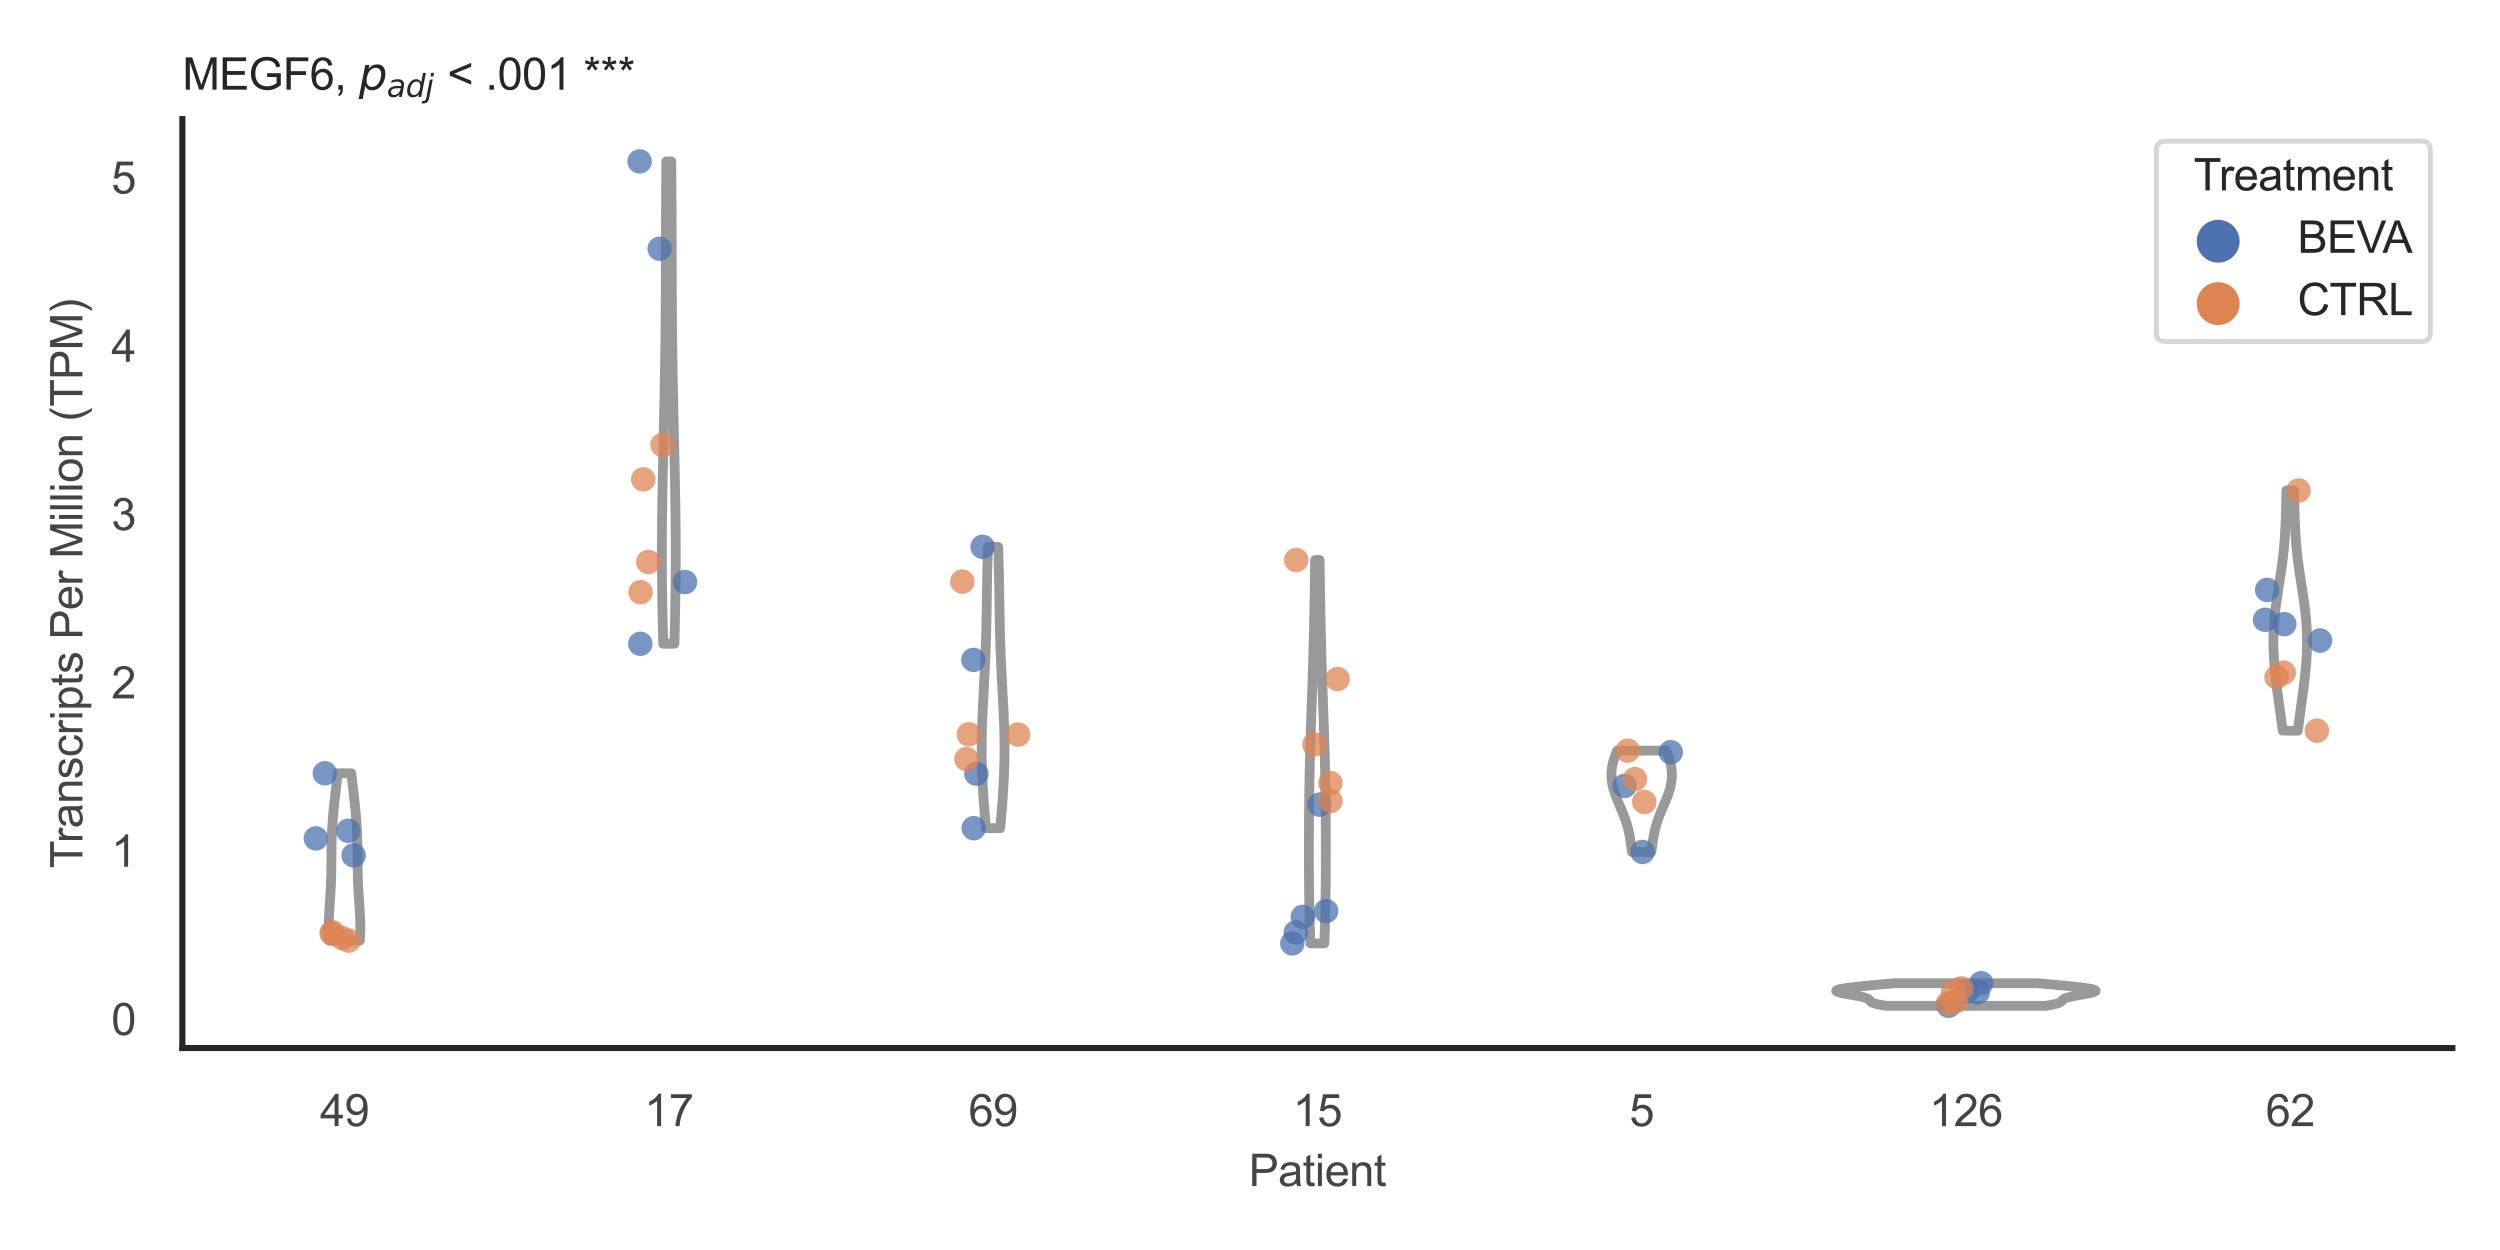<?xml version="1.0" encoding="utf-8" standalone="no"?>
<!DOCTYPE svg PUBLIC "-//W3C//DTD SVG 1.1//EN"
  "http://www.w3.org/Graphics/SVG/1.1/DTD/svg11.dtd">
<svg xmlns:xlink="http://www.w3.org/1999/xlink" width="510.236pt" height="255.118pt" viewBox="0 0 510.236 255.118" xmlns="http://www.w3.org/2000/svg" version="1.1">
 <defs>
  <style type="text/css">*{stroke-linejoin: round; stroke-linecap: butt}</style>
 </defs>
 <g id="figure_1">
  <g id="patch_1">
   <path d="M 0 255.118 
L 510.236 255.118 
L 510.236 0 
L 0 0 
z
" style="fill: #ffffff"/>
  </g>
  <g id="axes_1">
   <g id="patch_2">
    <path d="M 37.22 213.898 
L 500.516 213.898 
L 500.516 24.32 
L 37.22 24.32 
z
" style="fill: #ffffff"/>
   </g>
   <g id="matplotlib.axis_1">
    <g id="xtick_1">
     <g id="text_1">
      <!-- 49 -->
      <g style="fill: #444444" transform="translate(65.308 229.84)scale(0.09 -0.09)">
       <defs>
        <path id="ArialMT-34" d="M 2069 0 
L 2069 1097 
L 81 1097 
L 81 1613 
L 2172 4581 
L 2631 4581 
L 2631 1613 
L 3250 1613 
L 3250 1097 
L 2631 1097 
L 2631 0 
L 2069 0 
z
M 2069 1613 
L 2069 3678 
L 634 1613 
L 2069 1613 
z
" transform="scale(0.016)"/>
        <path id="ArialMT-39" d="M 350 1059 
L 891 1109 
Q 959 728 1153 556 
Q 1347 384 1650 384 
Q 1909 384 2104 503 
Q 2300 622 2425 820 
Q 2550 1019 2634 1356 
Q 2719 1694 2719 2044 
Q 2719 2081 2716 2156 
Q 2547 1888 2255 1720 
Q 1963 1553 1622 1553 
Q 1053 1553 659 1965 
Q 266 2378 266 3053 
Q 266 3750 677 4175 
Q 1088 4600 1706 4600 
Q 2153 4600 2523 4359 
Q 2894 4119 3086 3673 
Q 3278 3228 3278 2384 
Q 3278 1506 3087 986 
Q 2897 466 2520 194 
Q 2144 -78 1638 -78 
Q 1100 -78 759 220 
Q 419 519 350 1059 
z
M 2653 3081 
Q 2653 3566 2395 3850 
Q 2138 4134 1775 4134 
Q 1400 4134 1122 3828 
Q 844 3522 844 3034 
Q 844 2597 1108 2323 
Q 1372 2050 1759 2050 
Q 2150 2050 2401 2323 
Q 2653 2597 2653 3081 
z
" transform="scale(0.016)"/>
       </defs>
       <use xlink:href="#ArialMT-34"/>
       <use xlink:href="#ArialMT-39" x="55.615"/>
      </g>
     </g>
    </g>
    <g id="xtick_2">
     <g id="text_2">
      <!-- 17 -->
      <g style="fill: #444444" transform="translate(131.493 229.84)scale(0.09 -0.09)">
       <defs>
        <path id="ArialMT-31" d="M 2384 0 
L 1822 0 
L 1822 3584 
Q 1619 3391 1289 3197 
Q 959 3003 697 2906 
L 697 3450 
Q 1169 3672 1522 3987 
Q 1875 4303 2022 4600 
L 2384 4600 
L 2384 0 
z
" transform="scale(0.016)"/>
        <path id="ArialMT-37" d="M 303 3981 
L 303 4522 
L 3269 4522 
L 3269 4084 
Q 2831 3619 2401 2847 
Q 1972 2075 1738 1259 
Q 1569 684 1522 0 
L 944 0 
Q 953 541 1156 1306 
Q 1359 2072 1739 2783 
Q 2119 3494 2547 3981 
L 303 3981 
z
" transform="scale(0.016)"/>
       </defs>
       <use xlink:href="#ArialMT-31"/>
       <use xlink:href="#ArialMT-37" x="55.615"/>
      </g>
     </g>
    </g>
    <g id="xtick_3">
     <g id="text_3">
      <!-- 69 -->
      <g style="fill: #444444" transform="translate(197.678 229.84)scale(0.09 -0.09)">
       <defs>
        <path id="ArialMT-36" d="M 3184 3459 
L 2625 3416 
Q 2550 3747 2413 3897 
Q 2184 4138 1850 4138 
Q 1581 4138 1378 3988 
Q 1113 3794 959 3422 
Q 806 3050 800 2363 
Q 1003 2672 1297 2822 
Q 1591 2972 1913 2972 
Q 2475 2972 2870 2558 
Q 3266 2144 3266 1488 
Q 3266 1056 3080 686 
Q 2894 316 2569 119 
Q 2244 -78 1831 -78 
Q 1128 -78 684 439 
Q 241 956 241 2144 
Q 241 3472 731 4075 
Q 1159 4600 1884 4600 
Q 2425 4600 2770 4297 
Q 3116 3994 3184 3459 
z
M 888 1484 
Q 888 1194 1011 928 
Q 1134 663 1356 523 
Q 1578 384 1822 384 
Q 2178 384 2434 671 
Q 2691 959 2691 1453 
Q 2691 1928 2437 2201 
Q 2184 2475 1800 2475 
Q 1419 2475 1153 2201 
Q 888 1928 888 1484 
z
" transform="scale(0.016)"/>
       </defs>
       <use xlink:href="#ArialMT-36"/>
       <use xlink:href="#ArialMT-39" x="55.615"/>
      </g>
     </g>
    </g>
    <g id="xtick_4">
     <g id="text_4">
      <!-- 15 -->
      <g style="fill: #444444" transform="translate(263.863 229.84)scale(0.09 -0.09)">
       <defs>
        <path id="ArialMT-35" d="M 266 1200 
L 856 1250 
Q 922 819 1161 601 
Q 1400 384 1738 384 
Q 2144 384 2425 690 
Q 2706 997 2706 1503 
Q 2706 1984 2436 2262 
Q 2166 2541 1728 2541 
Q 1456 2541 1237 2417 
Q 1019 2294 894 2097 
L 366 2166 
L 809 4519 
L 3088 4519 
L 3088 3981 
L 1259 3981 
L 1013 2750 
Q 1425 3038 1878 3038 
Q 2478 3038 2890 2622 
Q 3303 2206 3303 1553 
Q 3303 931 2941 478 
Q 2500 -78 1738 -78 
Q 1113 -78 717 272 
Q 322 622 266 1200 
z
" transform="scale(0.016)"/>
       </defs>
       <use xlink:href="#ArialMT-31"/>
       <use xlink:href="#ArialMT-35" x="55.615"/>
      </g>
     </g>
    </g>
    <g id="xtick_5">
     <g id="text_5">
      <!-- 5 -->
      <g style="fill: #444444" transform="translate(332.551 229.84)scale(0.09 -0.09)">
       <use xlink:href="#ArialMT-35"/>
      </g>
     </g>
    </g>
    <g id="xtick_6">
     <g id="text_6">
      <!-- 126 -->
      <g style="fill: #444444" transform="translate(393.731 229.84)scale(0.09 -0.09)">
       <defs>
        <path id="ArialMT-32" d="M 3222 541 
L 3222 0 
L 194 0 
Q 188 203 259 391 
Q 375 700 629 1000 
Q 884 1300 1366 1694 
Q 2113 2306 2375 2664 
Q 2638 3022 2638 3341 
Q 2638 3675 2398 3904 
Q 2159 4134 1775 4134 
Q 1369 4134 1125 3890 
Q 881 3647 878 3216 
L 300 3275 
Q 359 3922 746 4261 
Q 1134 4600 1788 4600 
Q 2447 4600 2831 4234 
Q 3216 3869 3216 3328 
Q 3216 3053 3103 2787 
Q 2991 2522 2730 2228 
Q 2469 1934 1863 1422 
Q 1356 997 1212 845 
Q 1069 694 975 541 
L 3222 541 
z
" transform="scale(0.016)"/>
       </defs>
       <use xlink:href="#ArialMT-31"/>
       <use xlink:href="#ArialMT-32" x="55.615"/>
       <use xlink:href="#ArialMT-36" x="111.23"/>
      </g>
     </g>
    </g>
    <g id="xtick_7">
     <g id="text_7">
      <!-- 62 -->
      <g style="fill: #444444" transform="translate(462.419 229.84)scale(0.09 -0.09)">
       <use xlink:href="#ArialMT-36"/>
       <use xlink:href="#ArialMT-32" x="55.615"/>
      </g>
     </g>
    </g>
    <g id="text_8">
     <!-- Patient -->
     <g style="fill: #444444" transform="translate(254.859 242.071)scale(0.09 -0.09)">
      <defs>
       <path id="ArialMT-50" d="M 494 0 
L 494 4581 
L 2222 4581 
Q 2678 4581 2919 4538 
Q 3256 4481 3484 4323 
Q 3713 4166 3852 3881 
Q 3991 3597 3991 3256 
Q 3991 2672 3619 2267 
Q 3247 1863 2275 1863 
L 1100 1863 
L 1100 0 
L 494 0 
z
M 1100 2403 
L 2284 2403 
Q 2872 2403 3119 2622 
Q 3366 2841 3366 3238 
Q 3366 3525 3220 3729 
Q 3075 3934 2838 4000 
Q 2684 4041 2272 4041 
L 1100 4041 
L 1100 2403 
z
" transform="scale(0.016)"/>
       <path id="ArialMT-61" d="M 2588 409 
Q 2275 144 1986 34 
Q 1697 -75 1366 -75 
Q 819 -75 525 192 
Q 231 459 231 875 
Q 231 1119 342 1320 
Q 453 1522 633 1644 
Q 813 1766 1038 1828 
Q 1203 1872 1538 1913 
Q 2219 1994 2541 2106 
Q 2544 2222 2544 2253 
Q 2544 2597 2384 2738 
Q 2169 2928 1744 2928 
Q 1347 2928 1158 2789 
Q 969 2650 878 2297 
L 328 2372 
Q 403 2725 575 2942 
Q 747 3159 1072 3276 
Q 1397 3394 1825 3394 
Q 2250 3394 2515 3294 
Q 2781 3194 2906 3042 
Q 3031 2891 3081 2659 
Q 3109 2516 3109 2141 
L 3109 1391 
Q 3109 606 3145 398 
Q 3181 191 3288 0 
L 2700 0 
Q 2613 175 2588 409 
z
M 2541 1666 
Q 2234 1541 1622 1453 
Q 1275 1403 1131 1340 
Q 988 1278 909 1158 
Q 831 1038 831 891 
Q 831 666 1001 516 
Q 1172 366 1500 366 
Q 1825 366 2078 508 
Q 2331 650 2450 897 
Q 2541 1088 2541 1459 
L 2541 1666 
z
" transform="scale(0.016)"/>
       <path id="ArialMT-74" d="M 1650 503 
L 1731 6 
Q 1494 -44 1306 -44 
Q 1000 -44 831 53 
Q 663 150 594 308 
Q 525 466 525 972 
L 525 2881 
L 113 2881 
L 113 3319 
L 525 3319 
L 525 4141 
L 1084 4478 
L 1084 3319 
L 1650 3319 
L 1650 2881 
L 1084 2881 
L 1084 941 
Q 1084 700 1114 631 
Q 1144 563 1211 522 
Q 1278 481 1403 481 
Q 1497 481 1650 503 
z
" transform="scale(0.016)"/>
       <path id="ArialMT-69" d="M 425 3934 
L 425 4581 
L 988 4581 
L 988 3934 
L 425 3934 
z
M 425 0 
L 425 3319 
L 988 3319 
L 988 0 
L 425 0 
z
" transform="scale(0.016)"/>
       <path id="ArialMT-65" d="M 2694 1069 
L 3275 997 
Q 3138 488 2766 206 
Q 2394 -75 1816 -75 
Q 1088 -75 661 373 
Q 234 822 234 1631 
Q 234 2469 665 2931 
Q 1097 3394 1784 3394 
Q 2450 3394 2872 2941 
Q 3294 2488 3294 1666 
Q 3294 1616 3291 1516 
L 816 1516 
Q 847 969 1125 678 
Q 1403 388 1819 388 
Q 2128 388 2347 550 
Q 2566 713 2694 1069 
z
M 847 1978 
L 2700 1978 
Q 2663 2397 2488 2606 
Q 2219 2931 1791 2931 
Q 1403 2931 1139 2672 
Q 875 2413 847 1978 
z
" transform="scale(0.016)"/>
       <path id="ArialMT-6e" d="M 422 0 
L 422 3319 
L 928 3319 
L 928 2847 
Q 1294 3394 1984 3394 
Q 2284 3394 2536 3286 
Q 2788 3178 2913 3003 
Q 3038 2828 3088 2588 
Q 3119 2431 3119 2041 
L 3119 0 
L 2556 0 
L 2556 2019 
Q 2556 2363 2490 2533 
Q 2425 2703 2258 2804 
Q 2091 2906 1866 2906 
Q 1506 2906 1245 2678 
Q 984 2450 984 1813 
L 984 0 
L 422 0 
z
" transform="scale(0.016)"/>
      </defs>
      <use xlink:href="#ArialMT-50"/>
      <use xlink:href="#ArialMT-61" x="66.699"/>
      <use xlink:href="#ArialMT-74" x="122.314"/>
      <use xlink:href="#ArialMT-69" x="150.098"/>
      <use xlink:href="#ArialMT-65" x="172.314"/>
      <use xlink:href="#ArialMT-6e" x="227.93"/>
      <use xlink:href="#ArialMT-74" x="283.545"/>
     </g>
    </g>
   </g>
   <g id="matplotlib.axis_2">
    <g id="ytick_1">
     <g id="text_9">
      <!-- 0 -->
      <g style="fill: #444444" transform="translate(22.715 211.242)scale(0.09 -0.09)">
       <defs>
        <path id="ArialMT-30" d="M 266 2259 
Q 266 3072 433 3567 
Q 600 4063 929 4331 
Q 1259 4600 1759 4600 
Q 2128 4600 2406 4451 
Q 2684 4303 2865 4023 
Q 3047 3744 3150 3342 
Q 3253 2941 3253 2259 
Q 3253 1453 3087 958 
Q 2922 463 2592 192 
Q 2263 -78 1759 -78 
Q 1097 -78 719 397 
Q 266 969 266 2259 
z
M 844 2259 
Q 844 1131 1108 757 
Q 1372 384 1759 384 
Q 2147 384 2411 759 
Q 2675 1134 2675 2259 
Q 2675 3391 2411 3762 
Q 2147 4134 1753 4134 
Q 1366 4134 1134 3806 
Q 844 3388 844 2259 
z
" transform="scale(0.016)"/>
       </defs>
       <use xlink:href="#ArialMT-30"/>
      </g>
     </g>
    </g>
    <g id="ytick_2">
     <g id="text_10">
      <!-- 1 -->
      <g style="fill: #444444" transform="translate(22.715 176.893)scale(0.09 -0.09)">
       <use xlink:href="#ArialMT-31"/>
      </g>
     </g>
    </g>
    <g id="ytick_3">
     <g id="text_11">
      <!-- 2 -->
      <g style="fill: #444444" transform="translate(22.715 142.543)scale(0.09 -0.09)">
       <use xlink:href="#ArialMT-32"/>
      </g>
     </g>
    </g>
    <g id="ytick_4">
     <g id="text_12">
      <!-- 3 -->
      <g style="fill: #444444" transform="translate(22.715 108.194)scale(0.09 -0.09)">
       <defs>
        <path id="ArialMT-33" d="M 269 1209 
L 831 1284 
Q 928 806 1161 595 
Q 1394 384 1728 384 
Q 2125 384 2398 659 
Q 2672 934 2672 1341 
Q 2672 1728 2419 1979 
Q 2166 2231 1775 2231 
Q 1616 2231 1378 2169 
L 1441 2663 
Q 1497 2656 1531 2656 
Q 1891 2656 2178 2843 
Q 2466 3031 2466 3422 
Q 2466 3731 2256 3934 
Q 2047 4138 1716 4138 
Q 1388 4138 1169 3931 
Q 950 3725 888 3313 
L 325 3413 
Q 428 3978 793 4289 
Q 1159 4600 1703 4600 
Q 2078 4600 2393 4439 
Q 2709 4278 2876 4000 
Q 3044 3722 3044 3409 
Q 3044 3113 2884 2869 
Q 2725 2625 2413 2481 
Q 2819 2388 3044 2092 
Q 3269 1797 3269 1353 
Q 3269 753 2831 336 
Q 2394 -81 1725 -81 
Q 1122 -81 723 278 
Q 325 638 269 1209 
z
" transform="scale(0.016)"/>
       </defs>
       <use xlink:href="#ArialMT-33"/>
      </g>
     </g>
    </g>
    <g id="ytick_5">
     <g id="text_13">
      <!-- 4 -->
      <g style="fill: #444444" transform="translate(22.715 73.845)scale(0.09 -0.09)">
       <use xlink:href="#ArialMT-34"/>
      </g>
     </g>
    </g>
    <g id="ytick_6">
     <g id="text_14">
      <!-- 5 -->
      <g style="fill: #444444" transform="translate(22.715 39.496)scale(0.09 -0.09)">
       <use xlink:href="#ArialMT-35"/>
      </g>
     </g>
    </g>
    <g id="text_15">
     <!-- Transcripts Per Million (TPM) -->
     <g style="fill: #444444" transform="translate(16.821 177.194)rotate(-90)scale(0.09 -0.09)">
      <defs>
       <path id="ArialMT-54" d="M 1659 0 
L 1659 4041 
L 150 4041 
L 150 4581 
L 3781 4581 
L 3781 4041 
L 2266 4041 
L 2266 0 
L 1659 0 
z
" transform="scale(0.016)"/>
       <path id="ArialMT-72" d="M 416 0 
L 416 3319 
L 922 3319 
L 922 2816 
Q 1116 3169 1280 3281 
Q 1444 3394 1641 3394 
Q 1925 3394 2219 3213 
L 2025 2691 
Q 1819 2813 1613 2813 
Q 1428 2813 1281 2702 
Q 1134 2591 1072 2394 
Q 978 2094 978 1738 
L 978 0 
L 416 0 
z
" transform="scale(0.016)"/>
       <path id="ArialMT-73" d="M 197 991 
L 753 1078 
Q 800 744 1014 566 
Q 1228 388 1613 388 
Q 2000 388 2187 545 
Q 2375 703 2375 916 
Q 2375 1106 2209 1216 
Q 2094 1291 1634 1406 
Q 1016 1563 777 1677 
Q 538 1791 414 1992 
Q 291 2194 291 2438 
Q 291 2659 392 2848 
Q 494 3038 669 3163 
Q 800 3259 1026 3326 
Q 1253 3394 1513 3394 
Q 1903 3394 2198 3281 
Q 2494 3169 2634 2976 
Q 2775 2784 2828 2463 
L 2278 2388 
Q 2241 2644 2061 2787 
Q 1881 2931 1553 2931 
Q 1166 2931 1000 2803 
Q 834 2675 834 2503 
Q 834 2394 903 2306 
Q 972 2216 1119 2156 
Q 1203 2125 1616 2013 
Q 2213 1853 2448 1751 
Q 2684 1650 2818 1456 
Q 2953 1263 2953 975 
Q 2953 694 2789 445 
Q 2625 197 2315 61 
Q 2006 -75 1616 -75 
Q 969 -75 630 194 
Q 291 463 197 991 
z
" transform="scale(0.016)"/>
       <path id="ArialMT-63" d="M 2588 1216 
L 3141 1144 
Q 3050 572 2676 248 
Q 2303 -75 1759 -75 
Q 1078 -75 664 370 
Q 250 816 250 1647 
Q 250 2184 428 2587 
Q 606 2991 970 3192 
Q 1334 3394 1763 3394 
Q 2303 3394 2647 3120 
Q 2991 2847 3088 2344 
L 2541 2259 
Q 2463 2594 2264 2762 
Q 2066 2931 1784 2931 
Q 1359 2931 1093 2626 
Q 828 2322 828 1663 
Q 828 994 1084 691 
Q 1341 388 1753 388 
Q 2084 388 2306 591 
Q 2528 794 2588 1216 
z
" transform="scale(0.016)"/>
       <path id="ArialMT-70" d="M 422 -1272 
L 422 3319 
L 934 3319 
L 934 2888 
Q 1116 3141 1344 3267 
Q 1572 3394 1897 3394 
Q 2322 3394 2647 3175 
Q 2972 2956 3137 2557 
Q 3303 2159 3303 1684 
Q 3303 1175 3120 767 
Q 2938 359 2589 142 
Q 2241 -75 1856 -75 
Q 1575 -75 1351 44 
Q 1128 163 984 344 
L 984 -1272 
L 422 -1272 
z
M 931 1641 
Q 931 1000 1190 694 
Q 1450 388 1819 388 
Q 2194 388 2461 705 
Q 2728 1022 2728 1688 
Q 2728 2322 2467 2637 
Q 2206 2953 1844 2953 
Q 1484 2953 1207 2617 
Q 931 2281 931 1641 
z
" transform="scale(0.016)"/>
       <path id="ArialMT-20" transform="scale(0.016)"/>
       <path id="ArialMT-4d" d="M 475 0 
L 475 4581 
L 1388 4581 
L 2472 1338 
Q 2622 884 2691 659 
Q 2769 909 2934 1394 
L 4031 4581 
L 4847 4581 
L 4847 0 
L 4263 0 
L 4263 3834 
L 2931 0 
L 2384 0 
L 1059 3900 
L 1059 0 
L 475 0 
z
" transform="scale(0.016)"/>
       <path id="ArialMT-6c" d="M 409 0 
L 409 4581 
L 972 4581 
L 972 0 
L 409 0 
z
" transform="scale(0.016)"/>
       <path id="ArialMT-6f" d="M 213 1659 
Q 213 2581 725 3025 
Q 1153 3394 1769 3394 
Q 2453 3394 2887 2945 
Q 3322 2497 3322 1706 
Q 3322 1066 3130 698 
Q 2938 331 2570 128 
Q 2203 -75 1769 -75 
Q 1072 -75 642 372 
Q 213 819 213 1659 
z
M 791 1659 
Q 791 1022 1069 705 
Q 1347 388 1769 388 
Q 2188 388 2466 706 
Q 2744 1025 2744 1678 
Q 2744 2294 2464 2611 
Q 2184 2928 1769 2928 
Q 1347 2928 1069 2612 
Q 791 2297 791 1659 
z
" transform="scale(0.016)"/>
       <path id="ArialMT-28" d="M 1497 -1347 
Q 1031 -759 709 28 
Q 388 816 388 1659 
Q 388 2403 628 3084 
Q 909 3875 1497 4659 
L 1900 4659 
Q 1522 4009 1400 3731 
Q 1209 3300 1100 2831 
Q 966 2247 966 1656 
Q 966 153 1900 -1347 
L 1497 -1347 
z
" transform="scale(0.016)"/>
       <path id="ArialMT-29" d="M 791 -1347 
L 388 -1347 
Q 1322 153 1322 1656 
Q 1322 2244 1188 2822 
Q 1081 3291 891 3722 
Q 769 4003 388 4659 
L 791 4659 
Q 1378 3875 1659 3084 
Q 1900 2403 1900 1659 
Q 1900 816 1576 28 
Q 1253 -759 791 -1347 
z
" transform="scale(0.016)"/>
      </defs>
      <use xlink:href="#ArialMT-54"/>
      <use xlink:href="#ArialMT-72" x="57.334"/>
      <use xlink:href="#ArialMT-61" x="90.635"/>
      <use xlink:href="#ArialMT-6e" x="146.25"/>
      <use xlink:href="#ArialMT-73" x="201.865"/>
      <use xlink:href="#ArialMT-63" x="251.865"/>
      <use xlink:href="#ArialMT-72" x="301.865"/>
      <use xlink:href="#ArialMT-69" x="335.166"/>
      <use xlink:href="#ArialMT-70" x="357.383"/>
      <use xlink:href="#ArialMT-74" x="412.998"/>
      <use xlink:href="#ArialMT-73" x="440.781"/>
      <use xlink:href="#ArialMT-20" x="490.781"/>
      <use xlink:href="#ArialMT-50" x="518.564"/>
      <use xlink:href="#ArialMT-65" x="585.264"/>
      <use xlink:href="#ArialMT-72" x="640.879"/>
      <use xlink:href="#ArialMT-20" x="674.18"/>
      <use xlink:href="#ArialMT-4d" x="701.963"/>
      <use xlink:href="#ArialMT-69" x="785.264"/>
      <use xlink:href="#ArialMT-6c" x="807.48"/>
      <use xlink:href="#ArialMT-6c" x="829.697"/>
      <use xlink:href="#ArialMT-69" x="851.914"/>
      <use xlink:href="#ArialMT-6f" x="874.131"/>
      <use xlink:href="#ArialMT-6e" x="929.746"/>
      <use xlink:href="#ArialMT-20" x="985.361"/>
      <use xlink:href="#ArialMT-28" x="1013.145"/>
      <use xlink:href="#ArialMT-54" x="1046.445"/>
      <use xlink:href="#ArialMT-50" x="1107.529"/>
      <use xlink:href="#ArialMT-4d" x="1174.229"/>
      <use xlink:href="#ArialMT-29" x="1257.529"/>
     </g>
    </g>
   </g>
   <g id="PolyCollection_1">
    <defs>
     <path id="m43c69765ad" d="M 73.436 -63.149 
L 67.189 -63.149 
L 67.164 -63.494 
L 67.143 -63.839 
L 67.125 -64.184 
L 67.11 -64.529 
L 67.099 -64.873 
L 67.092 -65.218 
L 67.087 -65.563 
L 67.086 -65.908 
L 67.088 -66.253 
L 67.093 -66.598 
L 67.101 -66.943 
L 67.111 -67.288 
L 67.123 -67.633 
L 67.137 -67.978 
L 67.154 -68.323 
L 67.172 -68.668 
L 67.191 -69.013 
L 67.212 -69.358 
L 67.234 -69.703 
L 67.256 -70.047 
L 67.279 -70.392 
L 67.303 -70.737 
L 67.326 -71.082 
L 67.35 -71.427 
L 67.373 -71.772 
L 67.395 -72.117 
L 67.418 -72.462 
L 67.439 -72.807 
L 67.46 -73.152 
L 67.479 -73.497 
L 67.498 -73.842 
L 67.515 -74.187 
L 67.531 -74.532 
L 67.546 -74.877 
L 67.56 -75.221 
L 67.572 -75.566 
L 67.583 -75.911 
L 67.593 -76.256 
L 67.602 -76.601 
L 67.609 -76.946 
L 67.616 -77.291 
L 67.621 -77.636 
L 67.626 -77.981 
L 67.63 -78.326 
L 67.633 -78.671 
L 67.636 -79.016 
L 67.639 -79.361 
L 67.641 -79.706 
L 67.643 -80.051 
L 67.645 -80.395 
L 67.648 -80.74 
L 67.651 -81.085 
L 67.654 -81.43 
L 67.658 -81.775 
L 67.662 -82.12 
L 67.668 -82.465 
L 67.674 -82.81 
L 67.682 -83.155 
L 67.69 -83.5 
L 67.7 -83.845 
L 67.711 -84.19 
L 67.723 -84.535 
L 67.737 -84.88 
L 67.752 -85.225 
L 67.769 -85.569 
L 67.787 -85.914 
L 67.807 -86.259 
L 67.828 -86.604 
L 67.851 -86.949 
L 67.875 -87.294 
L 67.9 -87.639 
L 67.927 -87.984 
L 67.955 -88.329 
L 67.984 -88.674 
L 68.014 -89.019 
L 68.046 -89.364 
L 68.079 -89.709 
L 68.113 -90.054 
L 68.147 -90.399 
L 68.183 -90.743 
L 68.219 -91.088 
L 68.256 -91.433 
L 68.293 -91.778 
L 68.331 -92.123 
L 68.37 -92.468 
L 68.409 -92.813 
L 68.448 -93.158 
L 68.488 -93.503 
L 68.528 -93.848 
L 68.568 -94.193 
L 68.608 -94.538 
L 68.648 -94.883 
L 68.688 -95.228 
L 68.728 -95.573 
L 68.768 -95.917 
L 68.808 -96.262 
L 68.848 -96.607 
L 68.887 -96.952 
L 68.927 -97.297 
L 71.698 -97.297 
L 71.698 -97.297 
L 71.738 -96.952 
L 71.777 -96.607 
L 71.817 -96.262 
L 71.857 -95.917 
L 71.897 -95.573 
L 71.937 -95.228 
L 71.977 -94.883 
L 72.017 -94.538 
L 72.057 -94.193 
L 72.097 -93.848 
L 72.137 -93.503 
L 72.177 -93.158 
L 72.216 -92.813 
L 72.255 -92.468 
L 72.294 -92.123 
L 72.332 -91.778 
L 72.369 -91.433 
L 72.406 -91.088 
L 72.443 -90.743 
L 72.478 -90.399 
L 72.513 -90.054 
L 72.546 -89.709 
L 72.579 -89.364 
L 72.611 -89.019 
L 72.641 -88.674 
L 72.67 -88.329 
L 72.699 -87.984 
L 72.725 -87.639 
L 72.751 -87.294 
L 72.775 -86.949 
L 72.797 -86.604 
L 72.818 -86.259 
L 72.838 -85.914 
L 72.856 -85.569 
L 72.873 -85.225 
L 72.888 -84.88 
L 72.902 -84.535 
L 72.914 -84.19 
L 72.925 -83.845 
L 72.935 -83.5 
L 72.943 -83.155 
L 72.951 -82.81 
L 72.957 -82.465 
L 72.963 -82.12 
L 72.967 -81.775 
L 72.971 -81.43 
L 72.974 -81.085 
L 72.977 -80.74 
L 72.98 -80.395 
L 72.982 -80.051 
L 72.984 -79.706 
L 72.987 -79.361 
L 72.989 -79.016 
L 72.992 -78.671 
L 72.995 -78.326 
L 72.999 -77.981 
L 73.004 -77.636 
L 73.01 -77.291 
L 73.016 -76.946 
L 73.024 -76.601 
L 73.032 -76.256 
L 73.042 -75.911 
L 73.053 -75.566 
L 73.066 -75.221 
L 73.079 -74.877 
L 73.094 -74.532 
L 73.11 -74.187 
L 73.128 -73.842 
L 73.146 -73.497 
L 73.166 -73.152 
L 73.186 -72.807 
L 73.208 -72.462 
L 73.23 -72.117 
L 73.252 -71.772 
L 73.276 -71.427 
L 73.299 -71.082 
L 73.323 -70.737 
L 73.346 -70.392 
L 73.369 -70.047 
L 73.391 -69.703 
L 73.413 -69.358 
L 73.434 -69.013 
L 73.453 -68.668 
L 73.471 -68.323 
L 73.488 -67.978 
L 73.502 -67.633 
L 73.515 -67.288 
L 73.525 -66.943 
L 73.532 -66.598 
L 73.537 -66.253 
L 73.539 -65.908 
L 73.538 -65.563 
L 73.533 -65.218 
L 73.526 -64.873 
L 73.515 -64.529 
L 73.5 -64.184 
L 73.483 -63.839 
L 73.461 -63.494 
L 73.436 -63.149 
z
" style="stroke: #999999; stroke-width: 2"/>
    </defs>
    <g clip-path="url(#p0e84113ee3)">
     <use xlink:href="#m43c69765ad" x="0" y="255.118" style="fill: #ffffff; stroke: #999999; stroke-width: 2"/>
    </g>
   </g>
   <g id="PolyCollection_2">
    <defs>
     <path id="mb8d2ad8a7f" d="M 137.635 -123.727 
L 135.361 -123.727 
L 135.334 -124.722 
L 135.308 -125.716 
L 135.283 -126.711 
L 135.26 -127.705 
L 135.237 -128.7 
L 135.216 -129.694 
L 135.197 -130.689 
L 135.178 -131.683 
L 135.162 -132.677 
L 135.147 -133.672 
L 135.133 -134.666 
L 135.121 -135.661 
L 135.111 -136.655 
L 135.102 -137.65 
L 135.096 -138.644 
L 135.09 -139.639 
L 135.087 -140.633 
L 135.085 -141.628 
L 135.085 -142.622 
L 135.087 -143.617 
L 135.09 -144.611 
L 135.095 -145.606 
L 135.101 -146.6 
L 135.109 -147.595 
L 135.118 -148.589 
L 135.129 -149.584 
L 135.141 -150.578 
L 135.154 -151.573 
L 135.169 -152.567 
L 135.184 -153.562 
L 135.201 -154.556 
L 135.219 -155.551 
L 135.237 -156.545 
L 135.257 -157.54 
L 135.277 -158.534 
L 135.297 -159.529 
L 135.318 -160.523 
L 135.34 -161.517 
L 135.362 -162.512 
L 135.384 -163.506 
L 135.407 -164.501 
L 135.429 -165.495 
L 135.452 -166.49 
L 135.474 -167.484 
L 135.497 -168.479 
L 135.519 -169.473 
L 135.54 -170.468 
L 135.562 -171.462 
L 135.583 -172.457 
L 135.603 -173.451 
L 135.623 -174.446 
L 135.642 -175.44 
L 135.661 -176.435 
L 135.679 -177.429 
L 135.696 -178.424 
L 135.713 -179.418 
L 135.728 -180.413 
L 135.743 -181.407 
L 135.757 -182.402 
L 135.771 -183.396 
L 135.783 -184.391 
L 135.795 -185.385 
L 135.806 -186.38 
L 135.816 -187.374 
L 135.825 -188.369 
L 135.834 -189.363 
L 135.841 -190.357 
L 135.849 -191.352 
L 135.855 -192.346 
L 135.861 -193.341 
L 135.866 -194.335 
L 135.871 -195.33 
L 135.876 -196.324 
L 135.88 -197.319 
L 135.884 -198.313 
L 135.887 -199.308 
L 135.89 -200.302 
L 135.893 -201.297 
L 135.896 -202.291 
L 135.899 -203.286 
L 135.902 -204.28 
L 135.904 -205.275 
L 135.907 -206.269 
L 135.91 -207.264 
L 135.914 -208.258 
L 135.917 -209.253 
L 135.921 -210.247 
L 135.925 -211.242 
L 135.929 -212.236 
L 135.934 -213.231 
L 135.939 -214.225 
L 135.945 -215.22 
L 135.951 -216.214 
L 135.957 -217.209 
L 135.964 -218.203 
L 135.971 -219.197 
L 135.979 -220.192 
L 135.987 -221.186 
L 135.996 -222.181 
L 136.999 -222.181 
L 136.999 -222.181 
L 137.008 -221.186 
L 137.016 -220.192 
L 137.024 -219.197 
L 137.032 -218.203 
L 137.038 -217.209 
L 137.045 -216.214 
L 137.051 -215.22 
L 137.056 -214.225 
L 137.062 -213.231 
L 137.066 -212.236 
L 137.071 -211.242 
L 137.075 -210.247 
L 137.078 -209.253 
L 137.082 -208.258 
L 137.085 -207.264 
L 137.088 -206.269 
L 137.091 -205.275 
L 137.094 -204.28 
L 137.097 -203.286 
L 137.1 -202.291 
L 137.102 -201.297 
L 137.105 -200.302 
L 137.109 -199.308 
L 137.112 -198.313 
L 137.116 -197.319 
L 137.12 -196.324 
L 137.124 -195.33 
L 137.129 -194.335 
L 137.134 -193.341 
L 137.14 -192.346 
L 137.147 -191.352 
L 137.154 -190.357 
L 137.162 -189.363 
L 137.171 -188.369 
L 137.18 -187.374 
L 137.19 -186.38 
L 137.201 -185.385 
L 137.212 -184.391 
L 137.225 -183.396 
L 137.238 -182.402 
L 137.252 -181.407 
L 137.267 -180.413 
L 137.283 -179.418 
L 137.299 -178.424 
L 137.317 -177.429 
L 137.335 -176.435 
L 137.353 -175.44 
L 137.373 -174.446 
L 137.392 -173.451 
L 137.413 -172.457 
L 137.434 -171.462 
L 137.455 -170.468 
L 137.477 -169.473 
L 137.499 -168.479 
L 137.521 -167.484 
L 137.544 -166.49 
L 137.566 -165.495 
L 137.589 -164.501 
L 137.611 -163.506 
L 137.633 -162.512 
L 137.655 -161.517 
L 137.677 -160.523 
L 137.698 -159.529 
L 137.719 -158.534 
L 137.739 -157.54 
L 137.758 -156.545 
L 137.777 -155.551 
L 137.795 -154.556 
L 137.811 -153.562 
L 137.827 -152.567 
L 137.841 -151.573 
L 137.855 -150.578 
L 137.867 -149.584 
L 137.877 -148.589 
L 137.887 -147.595 
L 137.895 -146.6 
L 137.901 -145.606 
L 137.906 -144.611 
L 137.909 -143.617 
L 137.91 -142.622 
L 137.91 -141.628 
L 137.909 -140.633 
L 137.905 -139.639 
L 137.9 -138.644 
L 137.893 -137.65 
L 137.885 -136.655 
L 137.874 -135.661 
L 137.862 -134.666 
L 137.849 -133.672 
L 137.834 -132.677 
L 137.817 -131.683 
L 137.799 -130.689 
L 137.779 -129.694 
L 137.758 -128.7 
L 137.736 -127.705 
L 137.712 -126.711 
L 137.687 -125.716 
L 137.662 -124.722 
L 137.635 -123.727 
z
" style="stroke: #999999; stroke-width: 2"/>
    </defs>
    <g clip-path="url(#p0e84113ee3)">
     <use xlink:href="#mb8d2ad8a7f" x="0" y="255.118" style="fill: #ffffff; stroke: #999999; stroke-width: 2"/>
    </g>
   </g>
   <g id="PolyCollection_3">
    <defs>
     <path id="mb6a96094b4" d="M 204.148 -86.093 
L 201.218 -86.093 
L 201.168 -86.673 
L 201.119 -87.253 
L 201.07 -87.833 
L 201.022 -88.413 
L 200.974 -88.993 
L 200.927 -89.573 
L 200.881 -90.153 
L 200.837 -90.732 
L 200.793 -91.312 
L 200.751 -91.892 
L 200.71 -92.472 
L 200.671 -93.052 
L 200.634 -93.632 
L 200.598 -94.212 
L 200.565 -94.792 
L 200.533 -95.372 
L 200.504 -95.952 
L 200.477 -96.532 
L 200.453 -97.112 
L 200.431 -97.692 
L 200.412 -98.272 
L 200.395 -98.852 
L 200.381 -99.432 
L 200.369 -100.012 
L 200.36 -100.592 
L 200.354 -101.172 
L 200.351 -101.752 
L 200.35 -102.332 
L 200.351 -102.912 
L 200.356 -103.492 
L 200.363 -104.072 
L 200.372 -104.652 
L 200.384 -105.232 
L 200.398 -105.812 
L 200.414 -106.392 
L 200.432 -106.972 
L 200.452 -107.552 
L 200.473 -108.132 
L 200.497 -108.712 
L 200.522 -109.292 
L 200.548 -109.871 
L 200.575 -110.451 
L 200.604 -111.031 
L 200.633 -111.611 
L 200.663 -112.191 
L 200.694 -112.771 
L 200.725 -113.351 
L 200.756 -113.931 
L 200.787 -114.511 
L 200.818 -115.091 
L 200.849 -115.671 
L 200.88 -116.251 
L 200.91 -116.831 
L 200.94 -117.411 
L 200.969 -117.991 
L 200.998 -118.571 
L 201.025 -119.151 
L 201.052 -119.731 
L 201.078 -120.311 
L 201.102 -120.891 
L 201.126 -121.471 
L 201.148 -122.051 
L 201.17 -122.631 
L 201.19 -123.211 
L 201.209 -123.791 
L 201.228 -124.371 
L 201.245 -124.951 
L 201.261 -125.531 
L 201.276 -126.111 
L 201.29 -126.691 
L 201.303 -127.271 
L 201.315 -127.851 
L 201.327 -128.431 
L 201.338 -129.01 
L 201.348 -129.59 
L 201.358 -130.17 
L 201.368 -130.75 
L 201.377 -131.33 
L 201.386 -131.91 
L 201.395 -132.49 
L 201.404 -133.07 
L 201.413 -133.65 
L 201.422 -134.23 
L 201.431 -134.81 
L 201.441 -135.39 
L 201.451 -135.97 
L 201.462 -136.55 
L 201.473 -137.13 
L 201.485 -137.71 
L 201.497 -138.29 
L 201.511 -138.87 
L 201.525 -139.45 
L 201.54 -140.03 
L 201.555 -140.61 
L 201.572 -141.19 
L 201.589 -141.77 
L 201.608 -142.35 
L 201.627 -142.93 
L 201.647 -143.51 
L 203.719 -143.51 
L 203.719 -143.51 
L 203.739 -142.93 
L 203.758 -142.35 
L 203.776 -141.77 
L 203.794 -141.19 
L 203.811 -140.61 
L 203.826 -140.03 
L 203.841 -139.45 
L 203.855 -138.87 
L 203.868 -138.29 
L 203.881 -137.71 
L 203.893 -137.13 
L 203.904 -136.55 
L 203.915 -135.97 
L 203.925 -135.39 
L 203.934 -134.81 
L 203.944 -134.23 
L 203.953 -133.65 
L 203.962 -133.07 
L 203.971 -132.49 
L 203.98 -131.91 
L 203.989 -131.33 
L 203.998 -130.75 
L 204.007 -130.17 
L 204.017 -129.59 
L 204.028 -129.01 
L 204.039 -128.431 
L 204.05 -127.851 
L 204.063 -127.271 
L 204.076 -126.691 
L 204.09 -126.111 
L 204.105 -125.531 
L 204.121 -124.951 
L 204.138 -124.371 
L 204.156 -123.791 
L 204.176 -123.211 
L 204.196 -122.631 
L 204.217 -122.051 
L 204.24 -121.471 
L 204.264 -120.891 
L 204.288 -120.311 
L 204.314 -119.731 
L 204.341 -119.151 
L 204.368 -118.571 
L 204.397 -117.991 
L 204.426 -117.411 
L 204.455 -116.831 
L 204.486 -116.251 
L 204.517 -115.671 
L 204.548 -115.091 
L 204.579 -114.511 
L 204.61 -113.931 
L 204.641 -113.351 
L 204.672 -112.771 
L 204.703 -112.191 
L 204.733 -111.611 
L 204.762 -111.031 
L 204.791 -110.451 
L 204.818 -109.871 
L 204.844 -109.292 
L 204.869 -108.712 
L 204.892 -108.132 
L 204.914 -107.552 
L 204.934 -106.972 
L 204.952 -106.392 
L 204.968 -105.812 
L 204.982 -105.232 
L 204.994 -104.652 
L 205.003 -104.072 
L 205.01 -103.492 
L 205.014 -102.912 
L 205.016 -102.332 
L 205.015 -101.752 
L 205.012 -101.172 
L 205.006 -100.592 
L 204.997 -100.012 
L 204.985 -99.432 
L 204.971 -98.852 
L 204.954 -98.272 
L 204.935 -97.692 
L 204.913 -97.112 
L 204.888 -96.532 
L 204.862 -95.952 
L 204.833 -95.372 
L 204.801 -94.792 
L 204.768 -94.212 
L 204.732 -93.632 
L 204.695 -93.052 
L 204.656 -92.472 
L 204.615 -91.892 
L 204.573 -91.312 
L 204.529 -90.732 
L 204.484 -90.153 
L 204.439 -89.573 
L 204.392 -88.993 
L 204.344 -88.413 
L 204.296 -87.833 
L 204.247 -87.253 
L 204.198 -86.673 
L 204.148 -86.093 
z
" style="stroke: #999999; stroke-width: 2"/>
    </defs>
    <g clip-path="url(#p0e84113ee3)">
     <use xlink:href="#mb6a96094b4" x="0" y="255.118" style="fill: #ffffff; stroke: #999999; stroke-width: 2"/>
    </g>
   </g>
   <g id="PolyCollection_4">
    <defs>
     <path id="m16b63248bd" d="M 270.292 -62.571 
L 267.445 -62.571 
L 267.415 -63.361 
L 267.387 -64.152 
L 267.36 -64.942 
L 267.336 -65.732 
L 267.313 -66.523 
L 267.291 -67.313 
L 267.272 -68.104 
L 267.254 -68.894 
L 267.238 -69.684 
L 267.223 -70.475 
L 267.21 -71.265 
L 267.198 -72.055 
L 267.187 -72.846 
L 267.178 -73.636 
L 267.17 -74.427 
L 267.164 -75.217 
L 267.158 -76.007 
L 267.153 -76.798 
L 267.149 -77.588 
L 267.146 -78.379 
L 267.144 -79.169 
L 267.142 -79.959 
L 267.142 -80.75 
L 267.141 -81.54 
L 267.142 -82.33 
L 267.143 -83.121 
L 267.144 -83.911 
L 267.147 -84.702 
L 267.149 -85.492 
L 267.153 -86.282 
L 267.157 -87.073 
L 267.162 -87.863 
L 267.167 -88.654 
L 267.173 -89.444 
L 267.18 -90.234 
L 267.188 -91.025 
L 267.196 -91.815 
L 267.206 -92.606 
L 267.216 -93.396 
L 267.228 -94.186 
L 267.24 -94.977 
L 267.254 -95.767 
L 267.268 -96.557 
L 267.284 -97.348 
L 267.301 -98.138 
L 267.318 -98.929 
L 267.337 -99.719 
L 267.357 -100.509 
L 267.378 -101.3 
L 267.4 -102.09 
L 267.423 -102.881 
L 267.446 -103.671 
L 267.471 -104.461 
L 267.496 -105.252 
L 267.522 -106.042 
L 267.548 -106.833 
L 267.575 -107.623 
L 267.603 -108.413 
L 267.63 -109.204 
L 267.658 -109.994 
L 267.686 -110.784 
L 267.715 -111.575 
L 267.743 -112.365 
L 267.771 -113.156 
L 267.799 -113.946 
L 267.826 -114.736 
L 267.854 -115.527 
L 267.88 -116.317 
L 267.907 -117.108 
L 267.932 -117.898 
L 267.958 -118.688 
L 267.982 -119.479 
L 268.006 -120.269 
L 268.029 -121.06 
L 268.052 -121.85 
L 268.074 -122.64 
L 268.095 -123.431 
L 268.115 -124.221 
L 268.134 -125.011 
L 268.153 -125.802 
L 268.171 -126.592 
L 268.188 -127.383 
L 268.205 -128.173 
L 268.221 -128.963 
L 268.236 -129.754 
L 268.251 -130.544 
L 268.265 -131.335 
L 268.279 -132.125 
L 268.292 -132.915 
L 268.305 -133.706 
L 268.318 -134.496 
L 268.331 -135.287 
L 268.343 -136.077 
L 268.355 -136.867 
L 268.366 -137.658 
L 268.378 -138.448 
L 268.39 -139.238 
L 268.401 -140.029 
L 268.413 -140.819 
L 269.323 -140.819 
L 269.323 -140.819 
L 269.335 -140.029 
L 269.346 -139.238 
L 269.358 -138.448 
L 269.37 -137.658 
L 269.382 -136.867 
L 269.394 -136.077 
L 269.406 -135.287 
L 269.418 -134.496 
L 269.431 -133.706 
L 269.444 -132.915 
L 269.457 -132.125 
L 269.471 -131.335 
L 269.485 -130.544 
L 269.5 -129.754 
L 269.515 -128.963 
L 269.531 -128.173 
L 269.548 -127.383 
L 269.565 -126.592 
L 269.583 -125.802 
L 269.602 -125.011 
L 269.621 -124.221 
L 269.642 -123.431 
L 269.663 -122.64 
L 269.684 -121.85 
L 269.707 -121.06 
L 269.73 -120.269 
L 269.754 -119.479 
L 269.779 -118.688 
L 269.804 -117.898 
L 269.83 -117.108 
L 269.856 -116.317 
L 269.883 -115.527 
L 269.91 -114.736 
L 269.938 -113.946 
L 269.965 -113.156 
L 269.993 -112.365 
L 270.022 -111.575 
L 270.05 -110.784 
L 270.078 -109.994 
L 270.106 -109.204 
L 270.134 -108.413 
L 270.161 -107.623 
L 270.188 -106.833 
L 270.214 -106.042 
L 270.24 -105.252 
L 270.266 -104.461 
L 270.29 -103.671 
L 270.314 -102.881 
L 270.336 -102.09 
L 270.358 -101.3 
L 270.379 -100.509 
L 270.399 -99.719 
L 270.418 -98.929 
L 270.436 -98.138 
L 270.452 -97.348 
L 270.468 -96.557 
L 270.483 -95.767 
L 270.496 -94.977 
L 270.509 -94.186 
L 270.52 -93.396 
L 270.53 -92.606 
L 270.54 -91.815 
L 270.549 -91.025 
L 270.556 -90.234 
L 270.563 -89.444 
L 270.569 -88.654 
L 270.575 -87.863 
L 270.579 -87.073 
L 270.583 -86.282 
L 270.587 -85.492 
L 270.59 -84.702 
L 270.592 -83.911 
L 270.593 -83.121 
L 270.594 -82.33 
L 270.595 -81.54 
L 270.595 -80.75 
L 270.594 -79.959 
L 270.592 -79.169 
L 270.59 -78.379 
L 270.587 -77.588 
L 270.583 -76.798 
L 270.578 -76.007 
L 270.573 -75.217 
L 270.566 -74.427 
L 270.558 -73.636 
L 270.549 -72.846 
L 270.538 -72.055 
L 270.527 -71.265 
L 270.513 -70.475 
L 270.499 -69.684 
L 270.482 -68.894 
L 270.464 -68.104 
L 270.445 -67.313 
L 270.424 -66.523 
L 270.401 -65.732 
L 270.376 -64.942 
L 270.349 -64.152 
L 270.321 -63.361 
L 270.292 -62.571 
z
" style="stroke: #999999; stroke-width: 2"/>
    </defs>
    <g clip-path="url(#p0e84113ee3)">
     <use xlink:href="#m16b63248bd" x="0" y="255.118" style="fill: #ffffff; stroke: #999999; stroke-width: 2"/>
    </g>
   </g>
   <g id="PolyCollection_5">
    <defs>
     <path id="m248539e672" d="M 337.024 -81.239 
L 333.083 -81.239 
L 333.053 -81.448 
L 333.024 -81.657 
L 332.994 -81.866 
L 332.965 -82.075 
L 332.936 -82.283 
L 332.907 -82.492 
L 332.878 -82.701 
L 332.848 -82.91 
L 332.818 -83.119 
L 332.788 -83.328 
L 332.756 -83.537 
L 332.723 -83.745 
L 332.69 -83.954 
L 332.655 -84.163 
L 332.619 -84.372 
L 332.581 -84.581 
L 332.542 -84.79 
L 332.501 -84.999 
L 332.458 -85.208 
L 332.413 -85.416 
L 332.366 -85.625 
L 332.316 -85.834 
L 332.265 -86.043 
L 332.211 -86.252 
L 332.154 -86.461 
L 332.096 -86.67 
L 332.034 -86.879 
L 331.971 -87.087 
L 331.905 -87.296 
L 331.836 -87.505 
L 331.766 -87.714 
L 331.693 -87.923 
L 331.618 -88.132 
L 331.541 -88.341 
L 331.461 -88.549 
L 331.38 -88.758 
L 331.298 -88.967 
L 331.214 -89.176 
L 331.128 -89.385 
L 331.041 -89.594 
L 330.954 -89.803 
L 330.865 -90.012 
L 330.776 -90.22 
L 330.687 -90.429 
L 330.597 -90.638 
L 330.508 -90.847 
L 330.419 -91.056 
L 330.33 -91.265 
L 330.243 -91.474 
L 330.156 -91.683 
L 330.071 -91.891 
L 329.987 -92.1 
L 329.905 -92.309 
L 329.824 -92.518 
L 329.746 -92.727 
L 329.67 -92.936 
L 329.597 -93.145 
L 329.527 -93.354 
L 329.459 -93.562 
L 329.395 -93.771 
L 329.334 -93.98 
L 329.276 -94.189 
L 329.222 -94.398 
L 329.171 -94.607 
L 329.124 -94.816 
L 329.082 -95.024 
L 329.043 -95.233 
L 329.008 -95.442 
L 328.978 -95.651 
L 328.951 -95.86 
L 328.929 -96.069 
L 328.912 -96.278 
L 328.899 -96.487 
L 328.89 -96.695 
L 328.886 -96.904 
L 328.886 -97.113 
L 328.891 -97.322 
L 328.9 -97.531 
L 328.914 -97.74 
L 328.933 -97.949 
L 328.955 -98.158 
L 328.983 -98.366 
L 329.014 -98.575 
L 329.05 -98.784 
L 329.091 -98.993 
L 329.136 -99.202 
L 329.184 -99.411 
L 329.237 -99.62 
L 329.295 -99.829 
L 329.356 -100.037 
L 329.421 -100.246 
L 329.49 -100.455 
L 329.562 -100.664 
L 329.639 -100.873 
L 329.718 -101.082 
L 329.802 -101.291 
L 329.888 -101.499 
L 329.977 -101.708 
L 330.07 -101.917 
L 340.037 -101.917 
L 340.037 -101.917 
L 340.129 -101.708 
L 340.219 -101.499 
L 340.305 -101.291 
L 340.388 -101.082 
L 340.468 -100.873 
L 340.544 -100.664 
L 340.617 -100.455 
L 340.686 -100.246 
L 340.751 -100.037 
L 340.812 -99.829 
L 340.869 -99.62 
L 340.922 -99.411 
L 340.971 -99.202 
L 341.016 -98.993 
L 341.056 -98.784 
L 341.092 -98.575 
L 341.124 -98.366 
L 341.151 -98.158 
L 341.174 -97.949 
L 341.192 -97.74 
L 341.206 -97.531 
L 341.216 -97.322 
L 341.22 -97.113 
L 341.221 -96.904 
L 341.216 -96.695 
L 341.208 -96.487 
L 341.195 -96.278 
L 341.177 -96.069 
L 341.155 -95.86 
L 341.129 -95.651 
L 341.098 -95.442 
L 341.064 -95.233 
L 341.025 -95.024 
L 340.982 -94.816 
L 340.935 -94.607 
L 340.885 -94.398 
L 340.831 -94.189 
L 340.773 -93.98 
L 340.712 -93.771 
L 340.647 -93.562 
L 340.58 -93.354 
L 340.509 -93.145 
L 340.436 -92.936 
L 340.36 -92.727 
L 340.282 -92.518 
L 340.202 -92.309 
L 340.12 -92.1 
L 340.036 -91.891 
L 339.951 -91.683 
L 339.864 -91.474 
L 339.776 -91.265 
L 339.688 -91.056 
L 339.599 -90.847 
L 339.509 -90.638 
L 339.42 -90.429 
L 339.33 -90.22 
L 339.241 -90.012 
L 339.153 -89.803 
L 339.065 -89.594 
L 338.979 -89.385 
L 338.893 -89.176 
L 338.809 -88.967 
L 338.726 -88.758 
L 338.645 -88.549 
L 338.566 -88.341 
L 338.489 -88.132 
L 338.414 -87.923 
L 338.341 -87.714 
L 338.27 -87.505 
L 338.202 -87.296 
L 338.136 -87.087 
L 338.072 -86.879 
L 338.011 -86.67 
L 337.952 -86.461 
L 337.896 -86.252 
L 337.842 -86.043 
L 337.79 -85.834 
L 337.741 -85.625 
L 337.694 -85.416 
L 337.649 -85.208 
L 337.606 -84.999 
L 337.565 -84.79 
L 337.525 -84.581 
L 337.488 -84.372 
L 337.451 -84.163 
L 337.417 -83.954 
L 337.383 -83.745 
L 337.351 -83.537 
L 337.319 -83.328 
L 337.288 -83.119 
L 337.258 -82.91 
L 337.229 -82.701 
L 337.199 -82.492 
L 337.17 -82.283 
L 337.141 -82.075 
L 337.112 -81.866 
L 337.083 -81.657 
L 337.053 -81.448 
L 337.024 -81.239 
z
" style="stroke: #999999; stroke-width: 2"/>
    </defs>
    <g clip-path="url(#p0e84113ee3)">
     <use xlink:href="#m248539e672" x="0" y="255.118" style="fill: #ffffff; stroke: #999999; stroke-width: 2"/>
    </g>
   </g>
   <g id="PolyCollection_6">
    <defs>
     <path id="me51bf3a39d" d="M 417.421 -49.837 
L 385.056 -49.837 
L 384.735 -49.884 
L 384.431 -49.93 
L 384.144 -49.977 
L 383.874 -50.024 
L 383.622 -50.07 
L 383.387 -50.117 
L 383.171 -50.163 
L 382.972 -50.21 
L 382.791 -50.257 
L 382.626 -50.303 
L 382.479 -50.35 
L 382.347 -50.396 
L 382.23 -50.443 
L 382.127 -50.49 
L 382.037 -50.536 
L 381.958 -50.583 
L 381.89 -50.629 
L 381.83 -50.676 
L 381.778 -50.723 
L 381.732 -50.769 
L 381.69 -50.816 
L 381.65 -50.862 
L 381.611 -50.909 
L 381.572 -50.956 
L 381.53 -51.002 
L 381.485 -51.049 
L 381.434 -51.095 
L 381.376 -51.142 
L 381.31 -51.188 
L 381.235 -51.235 
L 381.149 -51.282 
L 381.052 -51.328 
L 380.943 -51.375 
L 380.821 -51.421 
L 380.685 -51.468 
L 380.536 -51.515 
L 380.374 -51.561 
L 380.198 -51.608 
L 380.009 -51.654 
L 379.807 -51.701 
L 379.593 -51.748 
L 379.368 -51.794 
L 379.133 -51.841 
L 378.888 -51.887 
L 378.637 -51.934 
L 378.379 -51.981 
L 378.116 -52.027 
L 377.851 -52.074 
L 377.585 -52.12 
L 377.32 -52.167 
L 377.058 -52.214 
L 376.801 -52.26 
L 376.551 -52.307 
L 376.31 -52.353 
L 376.08 -52.4 
L 375.862 -52.447 
L 375.66 -52.493 
L 375.474 -52.54 
L 375.306 -52.586 
L 375.158 -52.633 
L 375.032 -52.68 
L 374.928 -52.726 
L 374.849 -52.773 
L 374.795 -52.819 
L 374.766 -52.866 
L 374.764 -52.913 
L 374.79 -52.959 
L 374.843 -53.006 
L 374.924 -53.052 
L 375.033 -53.099 
L 375.17 -53.146 
L 375.335 -53.192 
L 375.526 -53.239 
L 375.745 -53.285 
L 375.989 -53.332 
L 376.259 -53.379 
L 376.552 -53.425 
L 376.869 -53.472 
L 377.208 -53.518 
L 377.568 -53.565 
L 377.947 -53.612 
L 378.345 -53.658 
L 378.76 -53.705 
L 379.19 -53.751 
L 379.634 -53.798 
L 380.092 -53.845 
L 380.56 -53.891 
L 381.039 -53.938 
L 381.526 -53.984 
L 382.02 -54.031 
L 382.521 -54.078 
L 383.026 -54.124 
L 383.534 -54.171 
L 384.045 -54.217 
L 384.557 -54.264 
L 385.069 -54.31 
L 385.58 -54.357 
L 386.089 -54.404 
L 386.596 -54.45 
L 415.881 -54.45 
L 415.881 -54.45 
L 416.388 -54.404 
L 416.897 -54.357 
L 417.408 -54.31 
L 417.92 -54.264 
L 418.432 -54.217 
L 418.943 -54.171 
L 419.451 -54.124 
L 419.956 -54.078 
L 420.457 -54.031 
L 420.951 -53.984 
L 421.438 -53.938 
L 421.917 -53.891 
L 422.385 -53.845 
L 422.843 -53.798 
L 423.287 -53.751 
L 423.717 -53.705 
L 424.132 -53.658 
L 424.53 -53.612 
L 424.909 -53.565 
L 425.269 -53.518 
L 425.608 -53.472 
L 425.925 -53.425 
L 426.218 -53.379 
L 426.488 -53.332 
L 426.732 -53.285 
L 426.95 -53.239 
L 427.142 -53.192 
L 427.307 -53.146 
L 427.444 -53.099 
L 427.553 -53.052 
L 427.634 -53.006 
L 427.687 -52.959 
L 427.713 -52.913 
L 427.711 -52.866 
L 427.682 -52.819 
L 427.628 -52.773 
L 427.548 -52.726 
L 427.445 -52.68 
L 427.319 -52.633 
L 427.171 -52.586 
L 427.003 -52.54 
L 426.817 -52.493 
L 426.615 -52.447 
L 426.397 -52.4 
L 426.167 -52.353 
L 425.926 -52.307 
L 425.676 -52.26 
L 425.419 -52.214 
L 425.157 -52.167 
L 424.892 -52.12 
L 424.626 -52.074 
L 424.361 -52.027 
L 424.098 -51.981 
L 423.84 -51.934 
L 423.589 -51.887 
L 423.344 -51.841 
L 423.109 -51.794 
L 422.884 -51.748 
L 422.67 -51.701 
L 422.468 -51.654 
L 422.279 -51.608 
L 422.103 -51.561 
L 421.941 -51.515 
L 421.792 -51.468 
L 421.656 -51.421 
L 421.534 -51.375 
L 421.425 -51.328 
L 421.328 -51.282 
L 421.242 -51.235 
L 421.167 -51.188 
L 421.101 -51.142 
L 421.043 -51.095 
L 420.992 -51.049 
L 420.947 -51.002 
L 420.905 -50.956 
L 420.866 -50.909 
L 420.827 -50.862 
L 420.787 -50.816 
L 420.745 -50.769 
L 420.699 -50.723 
L 420.647 -50.676 
L 420.587 -50.629 
L 420.519 -50.583 
L 420.44 -50.536 
L 420.35 -50.49 
L 420.247 -50.443 
L 420.13 -50.396 
L 419.998 -50.35 
L 419.85 -50.303 
L 419.686 -50.257 
L 419.505 -50.21 
L 419.306 -50.163 
L 419.09 -50.117 
L 418.855 -50.07 
L 418.603 -50.024 
L 418.333 -49.977 
L 418.046 -49.93 
L 417.742 -49.884 
L 417.421 -49.837 
z
" style="stroke: #999999; stroke-width: 2"/>
    </defs>
    <g clip-path="url(#p0e84113ee3)">
     <use xlink:href="#me51bf3a39d" x="0" y="255.118" style="fill: #ffffff; stroke: #999999; stroke-width: 2"/>
    </g>
   </g>
   <g id="PolyCollection_7">
    <defs>
     <path id="m8d7ab6bb0f" d="M 468.968 -105.993 
L 465.879 -105.993 
L 465.815 -106.488 
L 465.751 -106.984 
L 465.685 -107.479 
L 465.619 -107.974 
L 465.552 -108.469 
L 465.484 -108.964 
L 465.417 -109.46 
L 465.348 -109.955 
L 465.28 -110.45 
L 465.212 -110.945 
L 465.143 -111.44 
L 465.075 -111.936 
L 465.008 -112.431 
L 464.94 -112.926 
L 464.874 -113.421 
L 464.808 -113.917 
L 464.744 -114.412 
L 464.68 -114.907 
L 464.618 -115.402 
L 464.558 -115.897 
L 464.5 -116.393 
L 464.444 -116.888 
L 464.39 -117.383 
L 464.339 -117.878 
L 464.29 -118.373 
L 464.244 -118.869 
L 464.202 -119.364 
L 464.163 -119.859 
L 464.128 -120.354 
L 464.096 -120.849 
L 464.069 -121.345 
L 464.045 -121.84 
L 464.026 -122.335 
L 464.011 -122.83 
L 464.001 -123.325 
L 463.996 -123.821 
L 463.995 -124.316 
L 463.999 -124.811 
L 464.008 -125.306 
L 464.022 -125.802 
L 464.041 -126.297 
L 464.065 -126.792 
L 464.093 -127.287 
L 464.126 -127.782 
L 464.164 -128.278 
L 464.206 -128.773 
L 464.252 -129.268 
L 464.302 -129.763 
L 464.356 -130.258 
L 464.414 -130.754 
L 464.475 -131.249 
L 464.539 -131.744 
L 464.606 -132.239 
L 464.675 -132.734 
L 464.747 -133.23 
L 464.82 -133.725 
L 464.894 -134.22 
L 464.97 -134.715 
L 465.047 -135.21 
L 465.123 -135.706 
L 465.2 -136.201 
L 465.277 -136.696 
L 465.353 -137.191 
L 465.428 -137.687 
L 465.502 -138.182 
L 465.574 -138.677 
L 465.644 -139.172 
L 465.713 -139.667 
L 465.779 -140.163 
L 465.843 -140.658 
L 465.904 -141.153 
L 465.962 -141.648 
L 466.018 -142.143 
L 466.07 -142.639 
L 466.12 -143.134 
L 466.166 -143.629 
L 466.21 -144.124 
L 466.25 -144.619 
L 466.287 -145.115 
L 466.322 -145.61 
L 466.354 -146.105 
L 466.383 -146.6 
L 466.41 -147.095 
L 466.434 -147.591 
L 466.456 -148.086 
L 466.476 -148.581 
L 466.494 -149.076 
L 466.511 -149.572 
L 466.527 -150.067 
L 466.541 -150.562 
L 466.554 -151.057 
L 466.567 -151.552 
L 466.579 -152.048 
L 466.59 -152.543 
L 466.602 -153.038 
L 466.613 -153.533 
L 466.625 -154.028 
L 466.636 -154.524 
L 466.649 -155.019 
L 468.199 -155.019 
L 468.199 -155.019 
L 468.211 -154.524 
L 468.223 -154.028 
L 468.234 -153.533 
L 468.246 -153.038 
L 468.257 -152.543 
L 468.269 -152.048 
L 468.281 -151.552 
L 468.293 -151.057 
L 468.306 -150.562 
L 468.321 -150.067 
L 468.336 -149.572 
L 468.353 -149.076 
L 468.371 -148.581 
L 468.391 -148.086 
L 468.413 -147.591 
L 468.438 -147.095 
L 468.464 -146.6 
L 468.493 -146.105 
L 468.525 -145.61 
L 468.56 -145.115 
L 468.597 -144.619 
L 468.638 -144.124 
L 468.681 -143.629 
L 468.728 -143.134 
L 468.777 -142.639 
L 468.83 -142.143 
L 468.885 -141.648 
L 468.943 -141.153 
L 469.004 -140.658 
L 469.068 -140.163 
L 469.134 -139.667 
L 469.203 -139.172 
L 469.273 -138.677 
L 469.346 -138.182 
L 469.419 -137.687 
L 469.494 -137.191 
L 469.57 -136.696 
L 469.647 -136.201 
L 469.724 -135.706 
L 469.801 -135.21 
L 469.877 -134.715 
L 469.953 -134.22 
L 470.027 -133.725 
L 470.101 -133.23 
L 470.172 -132.734 
L 470.241 -132.239 
L 470.308 -131.744 
L 470.372 -131.249 
L 470.433 -130.754 
L 470.491 -130.258 
L 470.545 -129.763 
L 470.595 -129.268 
L 470.642 -128.773 
L 470.684 -128.278 
L 470.721 -127.782 
L 470.754 -127.287 
L 470.782 -126.792 
L 470.806 -126.297 
L 470.825 -125.802 
L 470.839 -125.306 
L 470.848 -124.811 
L 470.852 -124.316 
L 470.851 -123.821 
L 470.846 -123.325 
L 470.836 -122.83 
L 470.821 -122.335 
L 470.802 -121.84 
L 470.779 -121.345 
L 470.751 -120.849 
L 470.72 -120.354 
L 470.684 -119.859 
L 470.645 -119.364 
L 470.603 -118.869 
L 470.557 -118.373 
L 470.509 -117.878 
L 470.457 -117.383 
L 470.403 -116.888 
L 470.347 -116.393 
L 470.289 -115.897 
L 470.229 -115.402 
L 470.167 -114.907 
L 470.104 -114.412 
L 470.039 -113.917 
L 469.973 -113.421 
L 469.907 -112.926 
L 469.84 -112.431 
L 469.772 -111.936 
L 469.704 -111.44 
L 469.636 -110.945 
L 469.567 -110.45 
L 469.499 -109.955 
L 469.431 -109.46 
L 469.363 -108.964 
L 469.295 -108.469 
L 469.229 -107.974 
L 469.162 -107.479 
L 469.097 -106.984 
L 469.032 -106.488 
L 468.968 -105.993 
z
" style="stroke: #999999; stroke-width: 2"/>
    </defs>
    <g clip-path="url(#p0e84113ee3)">
     <use xlink:href="#m8d7ab6bb0f" x="0" y="255.118" style="fill: #ffffff; stroke: #999999; stroke-width: 2"/>
    </g>
   </g>
   <g id="PathCollection_1"/>
   <g id="PathCollection_2"/>
   <g id="patch_3">
    <path d="M 37.22 213.898 
L 37.22 24.32 
" style="fill: none; stroke: #262626; stroke-width: 1.25; stroke-linejoin: miter; stroke-linecap: square"/>
   </g>
   <g id="patch_4">
    <path d="M 37.22 213.898 
L 500.516 213.898 
" style="fill: none; stroke: #262626; stroke-width: 1.25; stroke-linejoin: miter; stroke-linecap: square"/>
   </g>
   <g id="PathCollection_3">
    <defs>
     <path id="C0_0_af6d2c8cf2" d="M 0 2.5 
C 0.663 2.5 1.299 2.237 1.768 1.768 
C 2.237 1.299 2.5 0.663 2.5 -0 
C 2.5 -0.663 2.237 -1.299 1.768 -1.768 
C 1.299 -2.237 0.663 -2.5 0 -2.5 
C -0.663 -2.5 -1.299 -2.237 -1.768 -1.768 
C -2.237 -1.299 -2.5 -0.663 -2.5 0 
C -2.5 0.663 -2.237 1.299 -1.768 1.768 
C -1.299 2.237 -0.663 2.5 0 2.5 
z
"/>
    </defs>
    <g clip-path="url(#p0e84113ee3)">
     <use xlink:href="#C0_0_af6d2c8cf2" x="64.46" y="171.116" style="fill: #4c72b0; fill-opacity: 0.75"/>
    </g>
    <g clip-path="url(#p0e84113ee3)">
     <use xlink:href="#C0_0_af6d2c8cf2" x="66.296" y="157.821" style="fill: #4c72b0; fill-opacity: 0.75"/>
    </g>
    <g clip-path="url(#p0e84113ee3)">
     <use xlink:href="#C0_0_af6d2c8cf2" x="72.169" y="174.571" style="fill: #4c72b0; fill-opacity: 0.75"/>
    </g>
    <g clip-path="url(#p0e84113ee3)">
     <use xlink:href="#C0_0_af6d2c8cf2" x="71.074" y="169.563" style="fill: #4c72b0; fill-opacity: 0.75"/>
    </g>
    <g clip-path="url(#p0e84113ee3)">
     <use xlink:href="#C0_0_af6d2c8cf2" x="67.68" y="190.516" style="fill: #dd8452; fill-opacity: 0.75"/>
    </g>
    <g clip-path="url(#p0e84113ee3)">
     <use xlink:href="#C0_0_af6d2c8cf2" x="69.82" y="191.452" style="fill: #dd8452; fill-opacity: 0.75"/>
    </g>
    <g clip-path="url(#p0e84113ee3)">
     <use xlink:href="#C0_0_af6d2c8cf2" x="71.151" y="191.969" style="fill: #dd8452; fill-opacity: 0.75"/>
    </g>
    <g clip-path="url(#p0e84113ee3)">
     <use xlink:href="#C0_0_af6d2c8cf2" x="67.844" y="190.273" style="fill: #dd8452; fill-opacity: 0.75"/>
    </g>
   </g>
   <g id="PathCollection_4">
    <defs>
     <path id="C1_0_1400ee0ca9" d="M 0 2.5 
C 0.663 2.5 1.299 2.237 1.768 1.768 
C 2.237 1.299 2.5 0.663 2.5 -0 
C 2.5 -0.663 2.237 -1.299 1.768 -1.768 
C 1.299 -2.237 0.663 -2.5 0 -2.5 
C -0.663 -2.5 -1.299 -2.237 -1.768 -1.768 
C -2.237 -1.299 -2.5 -0.663 -2.5 0 
C -2.5 0.663 -2.237 1.299 -1.768 1.768 
C -1.299 2.237 -0.663 2.5 0 2.5 
z
"/>
    </defs>
    <g clip-path="url(#p0e84113ee3)">
     <use xlink:href="#C1_0_1400ee0ca9" x="130.548" y="32.937" style="fill: #4c72b0; fill-opacity: 0.75"/>
    </g>
    <g clip-path="url(#p0e84113ee3)">
     <use xlink:href="#C1_0_1400ee0ca9" x="134.631" y="50.764" style="fill: #4c72b0; fill-opacity: 0.75"/>
    </g>
    <g clip-path="url(#p0e84113ee3)">
     <use xlink:href="#C1_0_1400ee0ca9" x="139.813" y="118.793" style="fill: #4c72b0; fill-opacity: 0.75"/>
    </g>
    <g clip-path="url(#p0e84113ee3)">
     <use xlink:href="#C1_0_1400ee0ca9" x="130.683" y="131.391" style="fill: #4c72b0; fill-opacity: 0.75"/>
    </g>
    <g clip-path="url(#p0e84113ee3)">
     <use xlink:href="#C1_0_1400ee0ca9" x="135.213" y="90.789" style="fill: #dd8452; fill-opacity: 0.75"/>
    </g>
    <g clip-path="url(#p0e84113ee3)">
     <use xlink:href="#C1_0_1400ee0ca9" x="131.278" y="97.837" style="fill: #dd8452; fill-opacity: 0.75"/>
    </g>
    <g clip-path="url(#p0e84113ee3)">
     <use xlink:href="#C1_0_1400ee0ca9" x="130.733" y="120.852" style="fill: #dd8452; fill-opacity: 0.75"/>
    </g>
    <g clip-path="url(#p0e84113ee3)">
     <use xlink:href="#C1_0_1400ee0ca9" x="132.319" y="114.7" style="fill: #dd8452; fill-opacity: 0.75"/>
    </g>
   </g>
   <g id="PathCollection_5">
    <defs>
     <path id="C2_0_c279f206da" d="M 0 2.5 
C 0.663 2.5 1.299 2.237 1.768 1.768 
C 2.237 1.299 2.5 0.663 2.5 -0 
C 2.5 -0.663 2.237 -1.299 1.768 -1.768 
C 1.299 -2.237 0.663 -2.5 0 -2.5 
C -0.663 -2.5 -1.299 -2.237 -1.768 -1.768 
C -2.237 -1.299 -2.5 -0.663 -2.5 0 
C -2.5 0.663 -2.237 1.299 -1.768 1.768 
C -1.299 2.237 -0.663 2.5 0 2.5 
z
"/>
    </defs>
    <g clip-path="url(#p0e84113ee3)">
     <use xlink:href="#C2_0_c279f206da" x="199.281" y="157.914" style="fill: #4c72b0; fill-opacity: 0.75"/>
    </g>
    <g clip-path="url(#p0e84113ee3)">
     <use xlink:href="#C2_0_c279f206da" x="198.734" y="169.025" style="fill: #4c72b0; fill-opacity: 0.75"/>
    </g>
    <g clip-path="url(#p0e84113ee3)">
     <use xlink:href="#C2_0_c279f206da" x="198.675" y="134.684" style="fill: #4c72b0; fill-opacity: 0.75"/>
    </g>
    <g clip-path="url(#p0e84113ee3)">
     <use xlink:href="#C2_0_c279f206da" x="200.545" y="111.608" style="fill: #4c72b0; fill-opacity: 0.75"/>
    </g>
    <g clip-path="url(#p0e84113ee3)">
     <use xlink:href="#C2_0_c279f206da" x="197.727" y="149.867" style="fill: #dd8452; fill-opacity: 0.75"/>
    </g>
    <g clip-path="url(#p0e84113ee3)">
     <use xlink:href="#C2_0_c279f206da" x="197.245" y="154.932" style="fill: #dd8452; fill-opacity: 0.75"/>
    </g>
    <g clip-path="url(#p0e84113ee3)">
     <use xlink:href="#C2_0_c279f206da" x="207.788" y="149.924" style="fill: #dd8452; fill-opacity: 0.75"/>
    </g>
    <g clip-path="url(#p0e84113ee3)">
     <use xlink:href="#C2_0_c279f206da" x="196.395" y="118.706" style="fill: #dd8452; fill-opacity: 0.75"/>
    </g>
   </g>
   <g id="PathCollection_6">
    <defs>
     <path id="C3_0_3aa877052d" d="M 0 2.5 
C 0.663 2.5 1.299 2.237 1.768 1.768 
C 2.237 1.299 2.5 0.663 2.5 -0 
C 2.5 -0.663 2.237 -1.299 1.768 -1.768 
C 1.299 -2.237 0.663 -2.5 0 -2.5 
C -0.663 -2.5 -1.299 -2.237 -1.768 -1.768 
C -2.237 -1.299 -2.5 -0.663 -2.5 0 
C -2.5 0.663 -2.237 1.299 -1.768 1.768 
C -1.299 2.237 -0.663 2.5 0 2.5 
z
"/>
    </defs>
    <g clip-path="url(#p0e84113ee3)">
     <use xlink:href="#C3_0_3aa877052d" x="264.462" y="190.298" style="fill: #4c72b0; fill-opacity: 0.75"/>
    </g>
    <g clip-path="url(#p0e84113ee3)">
     <use xlink:href="#C3_0_3aa877052d" x="263.749" y="192.547" style="fill: #4c72b0; fill-opacity: 0.75"/>
    </g>
    <g clip-path="url(#p0e84113ee3)">
     <use xlink:href="#C3_0_3aa877052d" x="270.649" y="185.95" style="fill: #4c72b0; fill-opacity: 0.75"/>
    </g>
    <g clip-path="url(#p0e84113ee3)">
     <use xlink:href="#C3_0_3aa877052d" x="269.305" y="164.22" style="fill: #4c72b0; fill-opacity: 0.75"/>
    </g>
    <g clip-path="url(#p0e84113ee3)">
     <use xlink:href="#C3_0_3aa877052d" x="265.883" y="187.129" style="fill: #4c72b0; fill-opacity: 0.75"/>
    </g>
    <g clip-path="url(#p0e84113ee3)">
     <use xlink:href="#C3_0_3aa877052d" x="273" y="138.59" style="fill: #dd8452; fill-opacity: 0.75"/>
    </g>
    <g clip-path="url(#p0e84113ee3)">
     <use xlink:href="#C3_0_3aa877052d" x="271.524" y="159.812" style="fill: #dd8452; fill-opacity: 0.75"/>
    </g>
    <g clip-path="url(#p0e84113ee3)">
     <use xlink:href="#C3_0_3aa877052d" x="271.537" y="163.481" style="fill: #dd8452; fill-opacity: 0.75"/>
    </g>
    <g clip-path="url(#p0e84113ee3)">
     <use xlink:href="#C3_0_3aa877052d" x="268.279" y="151.932" style="fill: #dd8452; fill-opacity: 0.75"/>
    </g>
    <g clip-path="url(#p0e84113ee3)">
     <use xlink:href="#C3_0_3aa877052d" x="264.548" y="114.299" style="fill: #dd8452; fill-opacity: 0.75"/>
    </g>
   </g>
   <g id="PathCollection_7">
    <defs>
     <path id="C4_0_d2418ad634" d="M 0 2.5 
C 0.663 2.5 1.299 2.237 1.768 1.768 
C 2.237 1.299 2.5 0.663 2.5 -0 
C 2.5 -0.663 2.237 -1.299 1.768 -1.768 
C 1.299 -2.237 0.663 -2.5 0 -2.5 
C -0.663 -2.5 -1.299 -2.237 -1.768 -1.768 
C -2.237 -1.299 -2.5 -0.663 -2.5 0 
C -2.5 0.663 -2.237 1.299 -1.768 1.768 
C -1.299 2.237 -0.663 2.5 0 2.5 
z
"/>
    </defs>
    <g clip-path="url(#p0e84113ee3)">
     <use xlink:href="#C4_0_d2418ad634" x="340.989" y="153.529" style="fill: #4c72b0; fill-opacity: 0.75"/>
    </g>
    <g clip-path="url(#p0e84113ee3)">
     <use xlink:href="#C4_0_d2418ad634" x="335.224" y="173.879" style="fill: #4c72b0; fill-opacity: 0.75"/>
    </g>
    <g clip-path="url(#p0e84113ee3)">
     <use xlink:href="#C4_0_d2418ad634" x="331.549" y="160.402" style="fill: #4c72b0; fill-opacity: 0.75"/>
    </g>
    <g clip-path="url(#p0e84113ee3)">
     <use xlink:href="#C4_0_d2418ad634" x="332.207" y="153.201" style="fill: #dd8452; fill-opacity: 0.75"/>
    </g>
    <g clip-path="url(#p0e84113ee3)">
     <use xlink:href="#C4_0_d2418ad634" x="335.584" y="163.687" style="fill: #dd8452; fill-opacity: 0.75"/>
    </g>
    <g clip-path="url(#p0e84113ee3)">
     <use xlink:href="#C4_0_d2418ad634" x="333.7" y="159.01" style="fill: #dd8452; fill-opacity: 0.75"/>
    </g>
   </g>
   <g id="PathCollection_8">
    <defs>
     <path id="C5_0_7907d7ef20" d="M 0 2.5 
C 0.663 2.5 1.299 2.237 1.768 1.768 
C 2.237 1.299 2.5 0.663 2.5 -0 
C 2.5 -0.663 2.237 -1.299 1.768 -1.768 
C 1.299 -2.237 0.663 -2.5 0 -2.5 
C -0.663 -2.5 -1.299 -2.237 -1.768 -1.768 
C -2.237 -1.299 -2.5 -0.663 -2.5 0 
C -2.5 0.663 -2.237 1.299 -1.768 1.768 
C -1.299 2.237 -0.663 2.5 0 2.5 
z
"/>
    </defs>
    <g clip-path="url(#p0e84113ee3)">
     <use xlink:href="#C5_0_7907d7ef20" x="397.702" y="205.281" style="fill: #4c72b0; fill-opacity: 0.75"/>
    </g>
    <g clip-path="url(#p0e84113ee3)">
     <use xlink:href="#C5_0_7907d7ef20" x="401.5" y="202.321" style="fill: #4c72b0; fill-opacity: 0.75"/>
    </g>
    <g clip-path="url(#p0e84113ee3)">
     <use xlink:href="#C5_0_7907d7ef20" x="404.353" y="200.668" style="fill: #4c72b0; fill-opacity: 0.75"/>
    </g>
    <g clip-path="url(#p0e84113ee3)">
     <use xlink:href="#C5_0_7907d7ef20" x="403.658" y="202.49" style="fill: #4c72b0; fill-opacity: 0.75"/>
    </g>
    <g clip-path="url(#p0e84113ee3)">
     <use xlink:href="#C5_0_7907d7ef20" x="398.634" y="202.388" style="fill: #dd8452; fill-opacity: 0.75"/>
    </g>
    <g clip-path="url(#p0e84113ee3)">
     <use xlink:href="#C5_0_7907d7ef20" x="399.082" y="204.411" style="fill: #dd8452; fill-opacity: 0.75"/>
    </g>
    <g clip-path="url(#p0e84113ee3)">
     <use xlink:href="#C5_0_7907d7ef20" x="400.29" y="201.72" style="fill: #dd8452; fill-opacity: 0.75"/>
    </g>
    <g clip-path="url(#p0e84113ee3)">
     <use xlink:href="#C5_0_7907d7ef20" x="397.562" y="204.751" style="fill: #dd8452; fill-opacity: 0.75"/>
    </g>
   </g>
   <g id="PathCollection_9">
    <defs>
     <path id="C6_0_af49a4c705" d="M 0 2.5 
C 0.663 2.5 1.299 2.237 1.768 1.768 
C 2.237 1.299 2.5 0.663 2.5 -0 
C 2.5 -0.663 2.237 -1.299 1.768 -1.768 
C 1.299 -2.237 0.663 -2.5 0 -2.5 
C -0.663 -2.5 -1.299 -2.237 -1.768 -1.768 
C -2.237 -1.299 -2.5 -0.663 -2.5 0 
C -2.5 0.663 -2.237 1.299 -1.768 1.768 
C -1.299 2.237 -0.663 2.5 0 2.5 
z
"/>
    </defs>
    <g clip-path="url(#p0e84113ee3)">
     <use xlink:href="#C6_0_af49a4c705" x="466.204" y="127.398" style="fill: #4c72b0; fill-opacity: 0.75"/>
    </g>
    <g clip-path="url(#p0e84113ee3)">
     <use xlink:href="#C6_0_af49a4c705" x="462.287" y="126.494" style="fill: #4c72b0; fill-opacity: 0.75"/>
    </g>
    <g clip-path="url(#p0e84113ee3)">
     <use xlink:href="#C6_0_af49a4c705" x="473.505" y="130.73" style="fill: #4c72b0; fill-opacity: 0.75"/>
    </g>
    <g clip-path="url(#p0e84113ee3)">
     <use xlink:href="#C6_0_af49a4c705" x="462.713" y="120.398" style="fill: #4c72b0; fill-opacity: 0.75"/>
    </g>
    <g clip-path="url(#p0e84113ee3)">
     <use xlink:href="#C6_0_af49a4c705" x="472.863" y="149.125" style="fill: #dd8452; fill-opacity: 0.75"/>
    </g>
    <g clip-path="url(#p0e84113ee3)">
     <use xlink:href="#C6_0_af49a4c705" x="466.098" y="137.285" style="fill: #dd8452; fill-opacity: 0.75"/>
    </g>
    <g clip-path="url(#p0e84113ee3)">
     <use xlink:href="#C6_0_af49a4c705" x="464.628" y="138.211" style="fill: #dd8452; fill-opacity: 0.75"/>
    </g>
    <g clip-path="url(#p0e84113ee3)">
     <use xlink:href="#C6_0_af49a4c705" x="469.124" y="100.099" style="fill: #dd8452; fill-opacity: 0.75"/>
    </g>
   </g>
   <g id="text_16">
    <!-- MEGF6, $p_{adj}$ &lt; .001 *** -->
    <g style="fill: #262626" transform="translate(37.22 18.32)scale(0.09 -0.09)">
     <defs>
      <path id="ArialMT-45" d="M 506 0 
L 506 4581 
L 3819 4581 
L 3819 4041 
L 1113 4041 
L 1113 2638 
L 3647 2638 
L 3647 2100 
L 1113 2100 
L 1113 541 
L 3925 541 
L 3925 0 
L 506 0 
z
" transform="scale(0.016)"/>
      <path id="ArialMT-47" d="M 2638 1797 
L 2638 2334 
L 4578 2338 
L 4578 638 
Q 4131 281 3656 101 
Q 3181 -78 2681 -78 
Q 2006 -78 1454 211 
Q 903 500 622 1047 
Q 341 1594 341 2269 
Q 341 2938 620 3517 
Q 900 4097 1425 4378 
Q 1950 4659 2634 4659 
Q 3131 4659 3532 4498 
Q 3934 4338 4162 4050 
Q 4391 3763 4509 3300 
L 3963 3150 
Q 3859 3500 3706 3700 
Q 3553 3900 3268 4020 
Q 2984 4141 2638 4141 
Q 2222 4141 1919 4014 
Q 1616 3888 1430 3681 
Q 1244 3475 1141 3228 
Q 966 2803 966 2306 
Q 966 1694 1177 1281 
Q 1388 869 1791 669 
Q 2194 469 2647 469 
Q 3041 469 3416 620 
Q 3791 772 3984 944 
L 3984 1797 
L 2638 1797 
z
" transform="scale(0.016)"/>
      <path id="ArialMT-46" d="M 525 0 
L 525 4581 
L 3616 4581 
L 3616 4041 
L 1131 4041 
L 1131 2622 
L 3281 2622 
L 3281 2081 
L 1131 2081 
L 1131 0 
L 525 0 
z
" transform="scale(0.016)"/>
      <path id="ArialMT-2c" d="M 569 0 
L 569 641 
L 1209 641 
L 1209 0 
Q 1209 -353 1084 -570 
Q 959 -788 688 -906 
L 531 -666 
Q 709 -588 793 -436 
Q 878 -284 888 0 
L 569 0 
z
" transform="scale(0.016)"/>
      <path id="DejaVuSans-Oblique-70" d="M 3175 2156 
Q 3175 2616 2975 2859 
Q 2775 3103 2400 3103 
Q 2144 3103 1911 2972 
Q 1678 2841 1497 2591 
Q 1319 2344 1212 1994 
Q 1106 1644 1106 1300 
Q 1106 863 1306 627 
Q 1506 391 1875 391 
Q 2147 391 2380 519 
Q 2613 647 2778 891 
Q 2956 1147 3065 1494 
Q 3175 1841 3175 2156 
z
M 1394 2969 
Q 1625 3272 1939 3428 
Q 2253 3584 2638 3584 
Q 3175 3584 3472 3232 
Q 3769 2881 3769 2247 
Q 3769 1728 3584 1258 
Q 3400 788 3053 416 
Q 2822 169 2531 39 
Q 2241 -91 1919 -91 
Q 1547 -91 1294 64 
Q 1041 219 916 525 
L 556 -1331 
L -19 -1331 
L 922 3500 
L 1497 3500 
L 1394 2969 
z
" transform="scale(0.016)"/>
      <path id="DejaVuSans-Oblique-61" d="M 3438 1997 
L 3047 0 
L 2472 0 
L 2578 531 
Q 2325 219 2001 64 
Q 1678 -91 1281 -91 
Q 834 -91 548 182 
Q 263 456 263 884 
Q 263 1497 752 1853 
Q 1241 2209 2100 2209 
L 2900 2209 
L 2931 2363 
Q 2938 2388 2941 2417 
Q 2944 2447 2944 2509 
Q 2944 2788 2717 2942 
Q 2491 3097 2081 3097 
Q 1800 3097 1504 3025 
Q 1209 2953 897 2809 
L 997 3341 
Q 1322 3463 1633 3523 
Q 1944 3584 2234 3584 
Q 2853 3584 3176 3315 
Q 3500 3047 3500 2534 
Q 3500 2431 3484 2292 
Q 3469 2153 3438 1997 
z
M 2816 1759 
L 2241 1759 
Q 1534 1759 1195 1570 
Q 856 1381 856 984 
Q 856 709 1029 553 
Q 1203 397 1509 397 
Q 1978 397 2328 733 
Q 2678 1069 2791 1631 
L 2816 1759 
z
" transform="scale(0.016)"/>
      <path id="DejaVuSans-Oblique-64" d="M 2675 525 
Q 2444 222 2128 65 
Q 1813 -91 1428 -91 
Q 903 -91 598 267 
Q 294 625 294 1247 
Q 294 1766 478 2236 
Q 663 2706 1013 3078 
Q 1244 3325 1534 3454 
Q 1825 3584 2144 3584 
Q 2481 3584 2739 3421 
Q 2997 3259 3138 2956 
L 3513 4863 
L 4091 4863 
L 3144 0 
L 2566 0 
L 2675 525 
z
M 891 1350 
Q 891 897 1095 644 
Q 1300 391 1663 391 
Q 1931 391 2161 520 
Q 2391 650 2566 903 
Q 2750 1166 2856 1509 
Q 2963 1853 2963 2188 
Q 2963 2622 2758 2865 
Q 2553 3109 2194 3109 
Q 1922 3109 1687 2981 
Q 1453 2853 1288 2613 
Q 1106 2353 998 2009 
Q 891 1666 891 1350 
z
" transform="scale(0.016)"/>
      <path id="DejaVuSans-Oblique-6a" d="M 928 3500 
L 1503 3500 
L 813 -63 
L 809 -78 
Q 694 -675 544 -897 
Q 403 -1106 132 -1218 
Q -138 -1331 -506 -1331 
L -722 -1331 
L -628 -844 
L -481 -844 
Q -144 -844 -1 -703 
Q 141 -563 238 -63 
L 928 3500 
z
M 1197 4863 
L 1772 4863 
L 1631 4134 
L 1056 4134 
L 1197 4863 
z
" transform="scale(0.016)"/>
      <path id="ArialMT-3c" d="M 350 2003 
L 350 2528 
L 3384 3809 
L 3384 3250 
L 978 2263 
L 3384 1266 
L 3384 706 
L 350 2003 
z
" transform="scale(0.016)"/>
      <path id="ArialMT-2e" d="M 581 0 
L 581 641 
L 1222 641 
L 1222 0 
L 581 0 
z
" transform="scale(0.016)"/>
      <path id="ArialMT-2a" d="M 200 3741 
L 344 4184 
Q 841 4009 1066 3881 
Q 1006 4447 1003 4659 
L 1456 4659 
Q 1447 4350 1384 3884 
Q 1706 4047 2122 4184 
L 2266 3741 
Q 1869 3609 1488 3566 
Q 1678 3400 2025 2975 
L 1650 2709 
Q 1469 2956 1222 3381 
Q 991 2941 816 2709 
L 447 2975 
Q 809 3422 966 3566 
Q 563 3644 200 3741 
z
" transform="scale(0.016)"/>
     </defs>
     <use xlink:href="#ArialMT-4d" transform="translate(0 0.203)"/>
     <use xlink:href="#ArialMT-45" transform="translate(83.301 0.203)"/>
     <use xlink:href="#ArialMT-47" transform="translate(150 0.203)"/>
     <use xlink:href="#ArialMT-46" transform="translate(227.783 0.203)"/>
     <use xlink:href="#ArialMT-36" transform="translate(288.867 0.203)"/>
     <use xlink:href="#ArialMT-2c" transform="translate(344.482 0.203)"/>
     <use xlink:href="#ArialMT-20" transform="translate(372.266 0.203)"/>
     <use xlink:href="#DejaVuSans-Oblique-70" transform="translate(400.049 0.203)"/>
     <use xlink:href="#DejaVuSans-Oblique-61" transform="translate(463.525 -16.203)scale(0.7)"/>
     <use xlink:href="#DejaVuSans-Oblique-64" transform="translate(506.421 -16.203)scale(0.7)"/>
     <use xlink:href="#DejaVuSans-Oblique-6a" transform="translate(550.854 -16.203)scale(0.7)"/>
     <use xlink:href="#ArialMT-20" transform="translate(573.037 0.203)"/>
     <use xlink:href="#ArialMT-3c" transform="translate(600.82 0.203)"/>
     <use xlink:href="#ArialMT-20" transform="translate(659.219 0.203)"/>
     <use xlink:href="#ArialMT-2e" transform="translate(687.002 0.203)"/>
     <use xlink:href="#ArialMT-30" transform="translate(714.785 0.203)"/>
     <use xlink:href="#ArialMT-30" transform="translate(770.4 0.203)"/>
     <use xlink:href="#ArialMT-31" transform="translate(826.016 0.203)"/>
     <use xlink:href="#ArialMT-20" transform="translate(881.631 0.203)"/>
     <use xlink:href="#ArialMT-2a" transform="translate(909.414 0.203)"/>
     <use xlink:href="#ArialMT-2a" transform="translate(948.33 0.203)"/>
     <use xlink:href="#ArialMT-2a" transform="translate(987.246 0.203)"/>
    </g>
   </g>
   <g id="legend_1">
    <g id="patch_5">
     <path d="M 441.915 69.712 
L 494.216 69.712 
Q 496.016 69.712 496.016 67.912 
L 496.016 30.62 
Q 496.016 28.82 494.216 28.82 
L 441.915 28.82 
Q 440.115 28.82 440.115 30.62 
L 440.115 67.912 
Q 440.115 69.712 441.915 69.712 
z
" style="fill: #ffffff; opacity: 0.8; stroke: #cccccc; stroke-linejoin: miter"/>
    </g>
    <g id="text_17">
     <!-- Treatment -->
     <g style="fill: #262626" transform="translate(447.729 38.862)scale(0.09 -0.09)">
      <defs>
       <path id="ArialMT-6d" d="M 422 0 
L 422 3319 
L 925 3319 
L 925 2853 
Q 1081 3097 1340 3245 
Q 1600 3394 1931 3394 
Q 2300 3394 2536 3241 
Q 2772 3088 2869 2813 
Q 3263 3394 3894 3394 
Q 4388 3394 4653 3120 
Q 4919 2847 4919 2278 
L 4919 0 
L 4359 0 
L 4359 2091 
Q 4359 2428 4304 2576 
Q 4250 2725 4106 2815 
Q 3963 2906 3769 2906 
Q 3419 2906 3187 2673 
Q 2956 2441 2956 1928 
L 2956 0 
L 2394 0 
L 2394 2156 
Q 2394 2531 2256 2718 
Q 2119 2906 1806 2906 
Q 1569 2906 1367 2781 
Q 1166 2656 1075 2415 
Q 984 2175 984 1722 
L 984 0 
L 422 0 
z
" transform="scale(0.016)"/>
      </defs>
      <use xlink:href="#ArialMT-54"/>
      <use xlink:href="#ArialMT-72" x="57.334"/>
      <use xlink:href="#ArialMT-65" x="90.635"/>
      <use xlink:href="#ArialMT-61" x="146.25"/>
      <use xlink:href="#ArialMT-74" x="201.865"/>
      <use xlink:href="#ArialMT-6d" x="229.648"/>
      <use xlink:href="#ArialMT-65" x="312.949"/>
      <use xlink:href="#ArialMT-6e" x="368.564"/>
      <use xlink:href="#ArialMT-74" x="424.18"/>
     </g>
    </g>
    <g id="PathCollection_10">
     <defs>
      <path id="m2768fb26c8" d="M 0 3.873 
C 1.027 3.873 2.012 3.465 2.739 2.739 
C 3.465 2.012 3.873 1.027 3.873 0 
C 3.873 -1.027 3.465 -2.012 2.739 -2.739 
C 2.012 -3.465 1.027 -3.873 0 -3.873 
C -1.027 -3.873 -2.012 -3.465 -2.739 -2.739 
C -3.465 -2.012 -3.873 -1.027 -3.873 0 
C -3.873 1.027 -3.465 2.012 -2.739 2.739 
C -2.012 3.465 -1.027 3.873 0 3.873 
z
" style="stroke: #4c72b0"/>
     </defs>
     <g>
      <use xlink:href="#m2768fb26c8" x="452.715" y="49.23" style="fill: #4c72b0; stroke: #4c72b0"/>
     </g>
    </g>
    <g id="text_18">
     <!-- BEVA -->
     <g style="fill: #262626" transform="translate(468.915 51.593)scale(0.09 -0.09)">
      <defs>
       <path id="ArialMT-42" d="M 469 0 
L 469 4581 
L 2188 4581 
Q 2713 4581 3030 4442 
Q 3347 4303 3526 4014 
Q 3706 3725 3706 3409 
Q 3706 3116 3547 2856 
Q 3388 2597 3066 2438 
Q 3481 2316 3704 2022 
Q 3928 1728 3928 1328 
Q 3928 1006 3792 729 
Q 3656 453 3456 303 
Q 3256 153 2954 76 
Q 2653 0 2216 0 
L 469 0 
z
M 1075 2656 
L 2066 2656 
Q 2469 2656 2644 2709 
Q 2875 2778 2992 2937 
Q 3109 3097 3109 3338 
Q 3109 3566 3000 3739 
Q 2891 3913 2687 3977 
Q 2484 4041 1991 4041 
L 1075 4041 
L 1075 2656 
z
M 1075 541 
L 2216 541 
Q 2509 541 2628 563 
Q 2838 600 2978 687 
Q 3119 775 3209 942 
Q 3300 1109 3300 1328 
Q 3300 1584 3169 1773 
Q 3038 1963 2805 2039 
Q 2572 2116 2134 2116 
L 1075 2116 
L 1075 541 
z
" transform="scale(0.016)"/>
       <path id="ArialMT-56" d="M 1803 0 
L 28 4581 
L 684 4581 
L 1875 1253 
Q 2019 853 2116 503 
Q 2222 878 2363 1253 
L 3600 4581 
L 4219 4581 
L 2425 0 
L 1803 0 
z
" transform="scale(0.016)"/>
       <path id="ArialMT-41" d="M -9 0 
L 1750 4581 
L 2403 4581 
L 4278 0 
L 3588 0 
L 3053 1388 
L 1138 1388 
L 634 0 
L -9 0 
z
M 1313 1881 
L 2866 1881 
L 2388 3150 
Q 2169 3728 2063 4100 
Q 1975 3659 1816 3225 
L 1313 1881 
z
" transform="scale(0.016)"/>
      </defs>
      <use xlink:href="#ArialMT-42"/>
      <use xlink:href="#ArialMT-45" x="66.699"/>
      <use xlink:href="#ArialMT-56" x="133.398"/>
      <use xlink:href="#ArialMT-41" x="192.723"/>
     </g>
    </g>
    <g id="PathCollection_11">
     <defs>
      <path id="me596773c7d" d="M 0 3.873 
C 1.027 3.873 2.012 3.465 2.739 2.739 
C 3.465 2.012 3.873 1.027 3.873 0 
C 3.873 -1.027 3.465 -2.012 2.739 -2.739 
C 2.012 -3.465 1.027 -3.873 0 -3.873 
C -1.027 -3.873 -2.012 -3.465 -2.739 -2.739 
C -3.465 -2.012 -3.873 -1.027 -3.873 0 
C -3.873 1.027 -3.465 2.012 -2.739 2.739 
C -2.012 3.465 -1.027 3.873 0 3.873 
z
" style="stroke: #dd8452"/>
     </defs>
     <g>
      <use xlink:href="#me596773c7d" x="452.715" y="61.961" style="fill: #dd8452; stroke: #dd8452"/>
     </g>
    </g>
    <g id="text_19">
     <!-- CTRL -->
     <g style="fill: #262626" transform="translate(468.915 64.324)scale(0.09 -0.09)">
      <defs>
       <path id="ArialMT-43" d="M 3763 1606 
L 4369 1453 
Q 4178 706 3683 314 
Q 3188 -78 2472 -78 
Q 1731 -78 1267 223 
Q 803 525 561 1097 
Q 319 1669 319 2325 
Q 319 3041 592 3573 
Q 866 4106 1370 4382 
Q 1875 4659 2481 4659 
Q 3169 4659 3637 4309 
Q 4106 3959 4291 3325 
L 3694 3184 
Q 3534 3684 3231 3912 
Q 2928 4141 2469 4141 
Q 1941 4141 1586 3887 
Q 1231 3634 1087 3207 
Q 944 2781 944 2328 
Q 944 1744 1114 1308 
Q 1284 872 1643 656 
Q 2003 441 2422 441 
Q 2931 441 3284 734 
Q 3638 1028 3763 1606 
z
" transform="scale(0.016)"/>
       <path id="ArialMT-52" d="M 503 0 
L 503 4581 
L 2534 4581 
Q 3147 4581 3465 4457 
Q 3784 4334 3975 4021 
Q 4166 3709 4166 3331 
Q 4166 2844 3850 2509 
Q 3534 2175 2875 2084 
Q 3116 1969 3241 1856 
Q 3506 1613 3744 1247 
L 4541 0 
L 3778 0 
L 3172 953 
Q 2906 1366 2734 1584 
Q 2563 1803 2427 1890 
Q 2291 1978 2150 2013 
Q 2047 2034 1813 2034 
L 1109 2034 
L 1109 0 
L 503 0 
z
M 1109 2559 
L 2413 2559 
Q 2828 2559 3062 2645 
Q 3297 2731 3419 2920 
Q 3541 3109 3541 3331 
Q 3541 3656 3305 3865 
Q 3069 4075 2559 4075 
L 1109 4075 
L 1109 2559 
z
" transform="scale(0.016)"/>
       <path id="ArialMT-4c" d="M 469 0 
L 469 4581 
L 1075 4581 
L 1075 541 
L 3331 541 
L 3331 0 
L 469 0 
z
" transform="scale(0.016)"/>
      </defs>
      <use xlink:href="#ArialMT-43"/>
      <use xlink:href="#ArialMT-54" x="72.217"/>
      <use xlink:href="#ArialMT-52" x="133.301"/>
      <use xlink:href="#ArialMT-4c" x="205.518"/>
     </g>
    </g>
   </g>
  </g>
 </g>
 <defs>
  <clipPath id="p0e84113ee3">
   <rect x="37.22" y="24.32" width="463.296" height="189.578"/>
  </clipPath>
 </defs>
</svg>
